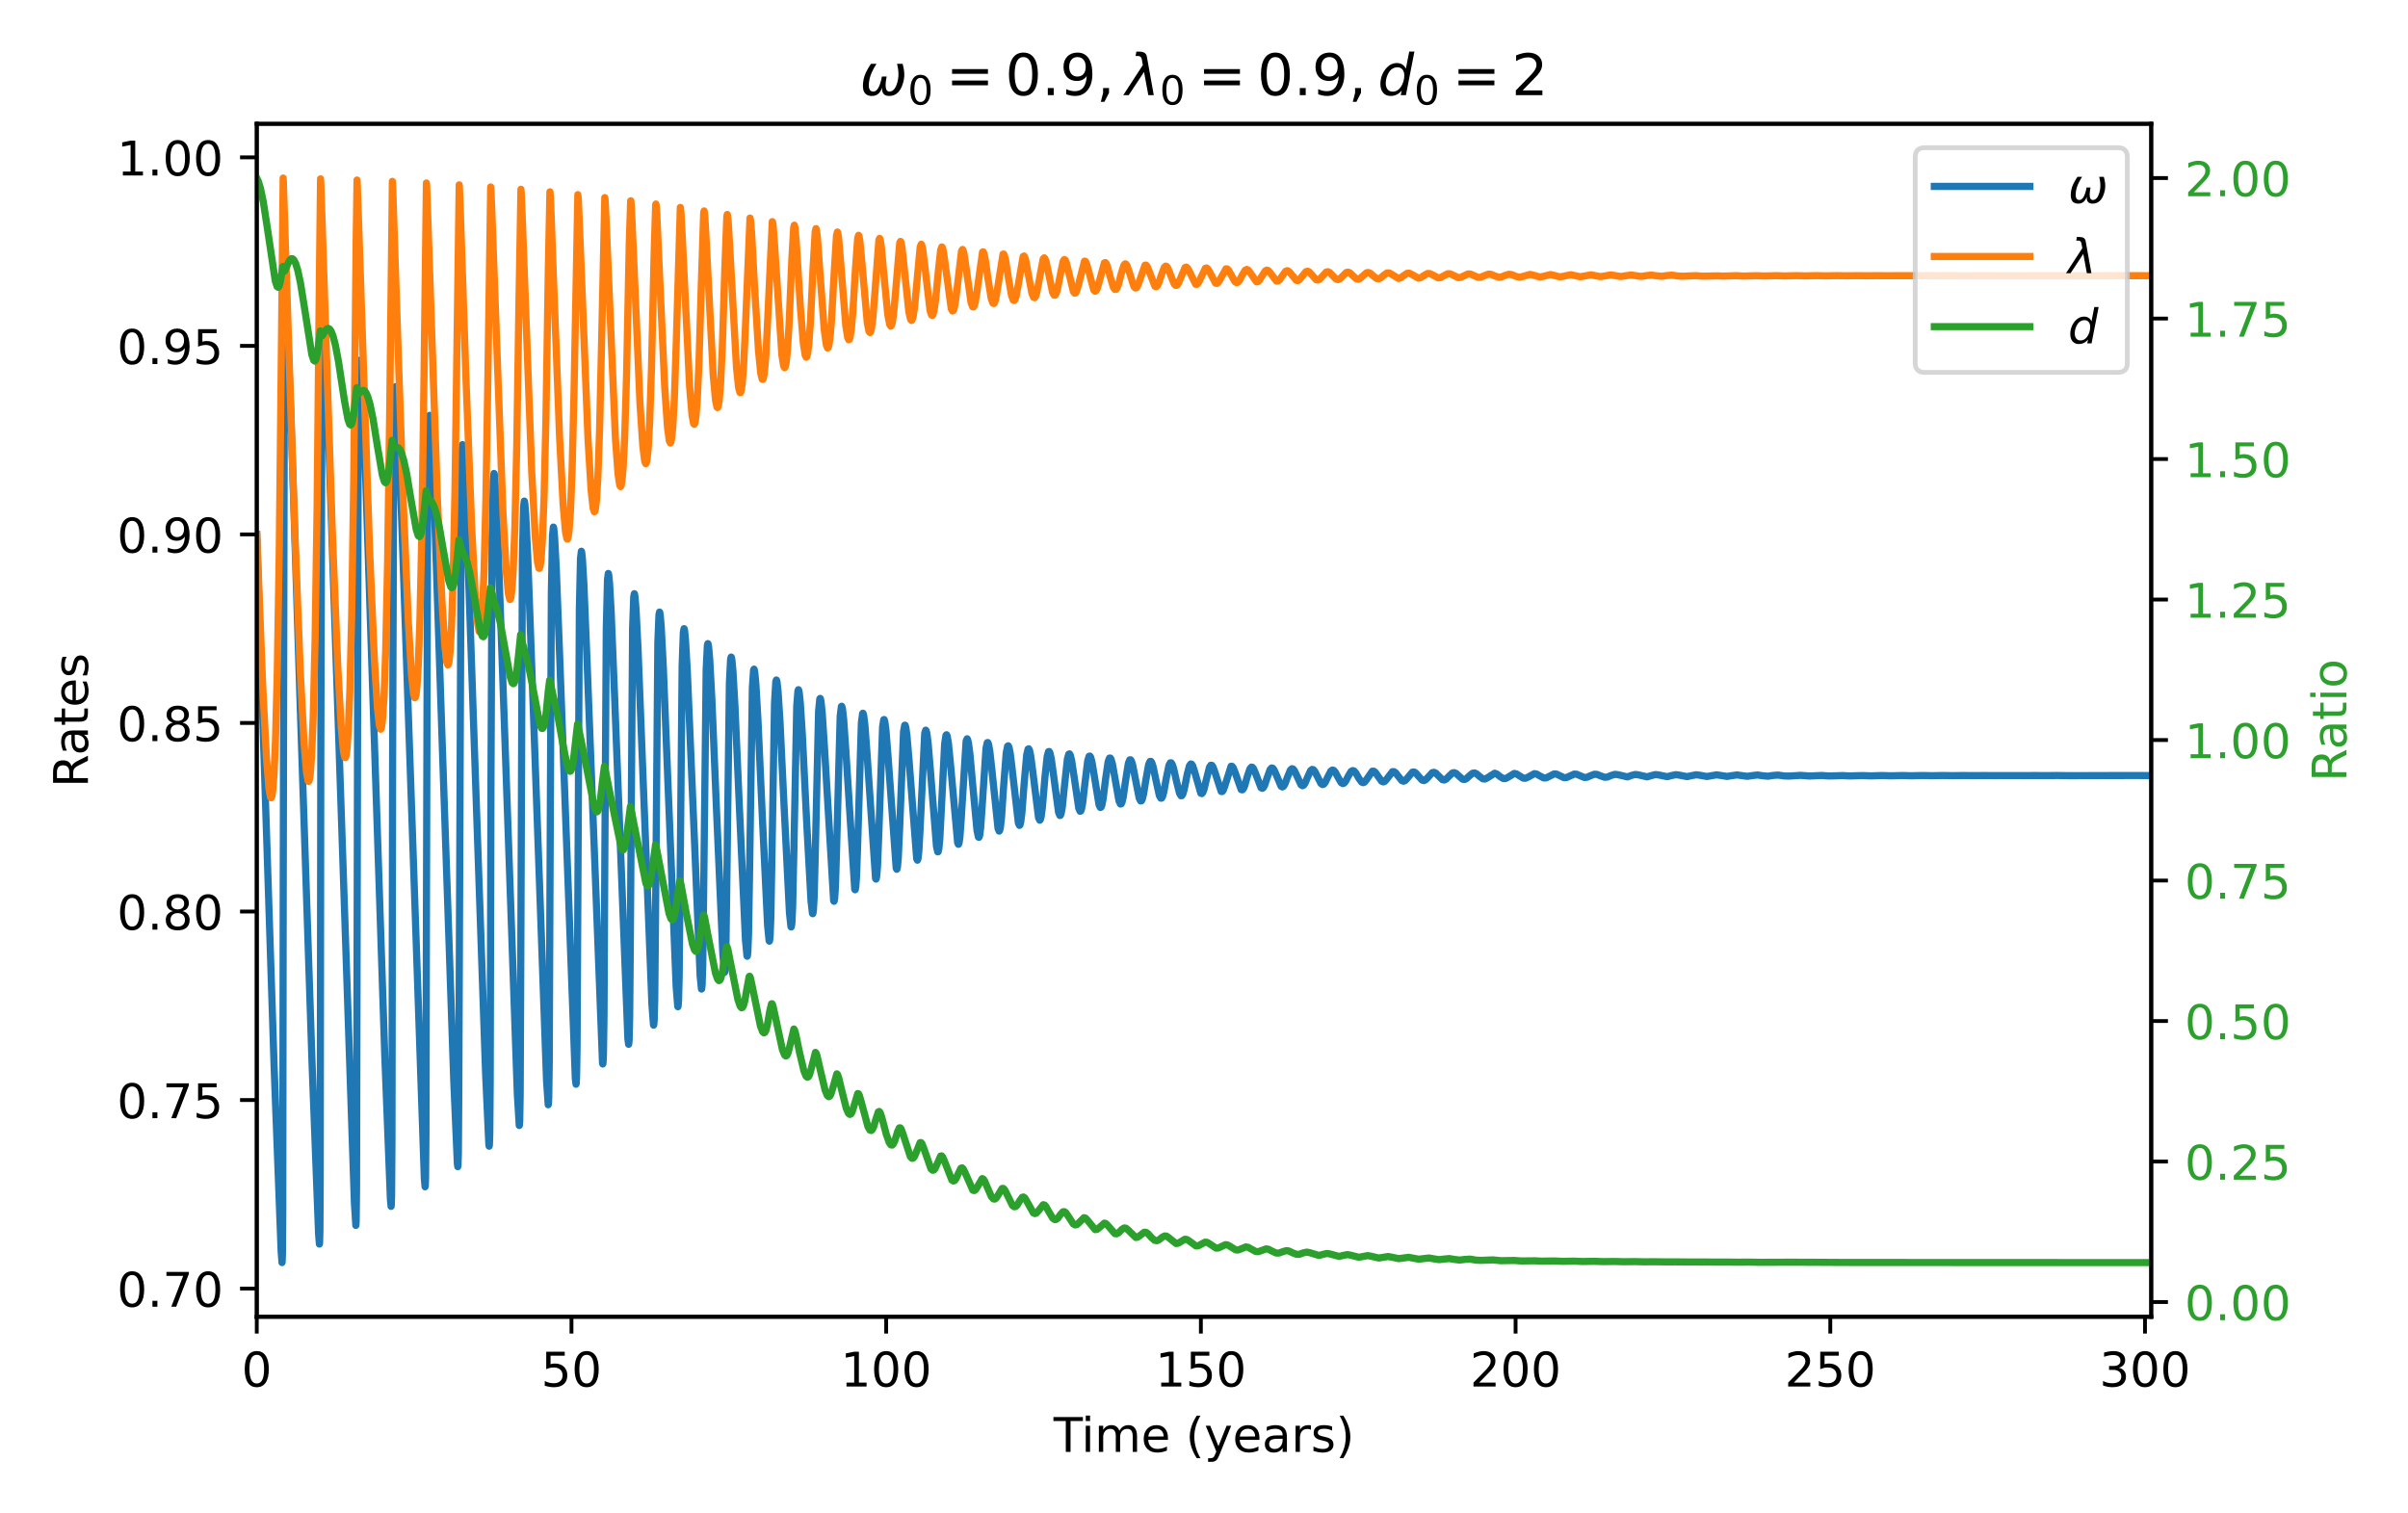 <?xml version="1.0" encoding="utf-8" standalone="no"?>
<!DOCTYPE svg PUBLIC "-//W3C//DTD SVG 1.1//EN"
  "http://www.w3.org/Graphics/SVG/1.1/DTD/svg11.dtd">
<!-- Created with matplotlib (https://matplotlib.org/) -->
<svg height="316.8pt" version="1.1" viewBox="0 0 504 316.8" width="504pt" xmlns="http://www.w3.org/2000/svg" xmlns:xlink="http://www.w3.org/1999/xlink">
 <defs>
  <style type="text/css">
*{stroke-linecap:butt;stroke-linejoin:round;}
  </style>
 </defs>
 <g id="figure_1">
  <g id="patch_1">
   <path d="M 0 316.8 
L 504 316.8 
L 504 0 
L 0 0 
z
" style="fill:#ffffff;"/>
  </g>
  <g id="axes_1">
   <g id="patch_2">
    <path d="M 53.744 275.644 
L 450.256 275.644 
L 450.256 25.918 
L 53.744 25.918 
z
" style="fill:#ffffff;"/>
   </g>
   <g id="matplotlib.axis_1">
    <g id="xtick_1">
     <g id="line2d_1">
      <defs>
       <path d="M 0 0 
L 0 3.5 
" id="m0432d363e6" style="stroke:#000000;stroke-width:0.8;"/>
      </defs>
      <g>
       <use style="stroke:#000000;stroke-width:0.8;" x="53.744" xlink:href="#m0432d363e6" y="275.644"/>
      </g>
     </g>
     <g id="text_1">
      <!-- 0 -->
      <defs>
       <path d="M 31.781 66.406 
Q 24.172 66.406 20.328 58.906 
Q 16.5 51.422 16.5 36.375 
Q 16.5 21.391 20.328 13.891 
Q 24.172 6.391 31.781 6.391 
Q 39.453 6.391 43.281 13.891 
Q 47.125 21.391 47.125 36.375 
Q 47.125 51.422 43.281 58.906 
Q 39.453 66.406 31.781 66.406 
z
M 31.781 74.219 
Q 44.047 74.219 50.516 64.516 
Q 56.984 54.828 56.984 36.375 
Q 56.984 17.969 50.516 8.266 
Q 44.047 -1.422 31.781 -1.422 
Q 19.531 -1.422 13.062 8.266 
Q 6.594 17.969 6.594 36.375 
Q 6.594 54.828 13.062 64.516 
Q 19.531 74.219 31.781 74.219 
z
" id="DejaVuSans-48"/>
      </defs>
      <g transform="translate(50.562 290.242)scale(0.1 -0.1)">
       <use xlink:href="#DejaVuSans-48"/>
      </g>
     </g>
    </g>
    <g id="xtick_2">
     <g id="line2d_2">
      <g>
       <use style="stroke:#000000;stroke-width:0.8;" x="119.612" xlink:href="#m0432d363e6" y="275.644"/>
      </g>
     </g>
     <g id="text_2">
      <!-- 50 -->
      <defs>
       <path d="M 10.797 72.906 
L 49.516 72.906 
L 49.516 64.594 
L 19.828 64.594 
L 19.828 46.734 
Q 21.969 47.469 24.109 47.828 
Q 26.266 48.188 28.422 48.188 
Q 40.625 48.188 47.75 41.5 
Q 54.891 34.812 54.891 23.391 
Q 54.891 11.625 47.562 5.094 
Q 40.234 -1.422 26.906 -1.422 
Q 22.312 -1.422 17.547 -0.641 
Q 12.797 0.141 7.719 1.703 
L 7.719 11.625 
Q 12.109 9.234 16.797 8.062 
Q 21.484 6.891 26.703 6.891 
Q 35.156 6.891 40.078 11.328 
Q 45.016 15.766 45.016 23.391 
Q 45.016 31 40.078 35.438 
Q 35.156 39.891 26.703 39.891 
Q 22.75 39.891 18.812 39.016 
Q 14.891 38.141 10.797 36.281 
z
" id="DejaVuSans-53"/>
      </defs>
      <g transform="translate(113.249 290.242)scale(0.1 -0.1)">
       <use xlink:href="#DejaVuSans-53"/>
       <use x="63.623" xlink:href="#DejaVuSans-48"/>
      </g>
     </g>
    </g>
    <g id="xtick_3">
     <g id="line2d_3">
      <g>
       <use style="stroke:#000000;stroke-width:0.8;" x="185.48" xlink:href="#m0432d363e6" y="275.644"/>
      </g>
     </g>
     <g id="text_3">
      <!-- 100 -->
      <defs>
       <path d="M 12.406 8.297 
L 28.516 8.297 
L 28.516 63.922 
L 10.984 60.406 
L 10.984 69.391 
L 28.422 72.906 
L 38.281 72.906 
L 38.281 8.297 
L 54.391 8.297 
L 54.391 0 
L 12.406 0 
z
" id="DejaVuSans-49"/>
      </defs>
      <g transform="translate(175.936 290.242)scale(0.1 -0.1)">
       <use xlink:href="#DejaVuSans-49"/>
       <use x="63.623" xlink:href="#DejaVuSans-48"/>
       <use x="127.246" xlink:href="#DejaVuSans-48"/>
      </g>
     </g>
    </g>
    <g id="xtick_4">
     <g id="line2d_4">
      <g>
       <use style="stroke:#000000;stroke-width:0.8;" x="251.348" xlink:href="#m0432d363e6" y="275.644"/>
      </g>
     </g>
     <g id="text_4">
      <!-- 150 -->
      <g transform="translate(241.804 290.242)scale(0.1 -0.1)">
       <use xlink:href="#DejaVuSans-49"/>
       <use x="63.623" xlink:href="#DejaVuSans-53"/>
       <use x="127.246" xlink:href="#DejaVuSans-48"/>
      </g>
     </g>
    </g>
    <g id="xtick_5">
     <g id="line2d_5">
      <g>
       <use style="stroke:#000000;stroke-width:0.8;" x="317.216" xlink:href="#m0432d363e6" y="275.644"/>
      </g>
     </g>
     <g id="text_5">
      <!-- 200 -->
      <defs>
       <path d="M 19.188 8.297 
L 53.609 8.297 
L 53.609 0 
L 7.328 0 
L 7.328 8.297 
Q 12.938 14.109 22.625 23.891 
Q 32.328 33.688 34.812 36.531 
Q 39.547 41.844 41.422 45.531 
Q 43.312 49.219 43.312 52.781 
Q 43.312 58.594 39.234 62.25 
Q 35.156 65.922 28.609 65.922 
Q 23.969 65.922 18.812 64.312 
Q 13.672 62.703 7.812 59.422 
L 7.812 69.391 
Q 13.766 71.781 18.938 73 
Q 24.125 74.219 28.422 74.219 
Q 39.75 74.219 46.484 68.547 
Q 53.219 62.891 53.219 53.422 
Q 53.219 48.922 51.531 44.891 
Q 49.859 40.875 45.406 35.406 
Q 44.188 33.984 37.641 27.219 
Q 31.109 20.453 19.188 8.297 
z
" id="DejaVuSans-50"/>
      </defs>
      <g transform="translate(307.672 290.242)scale(0.1 -0.1)">
       <use xlink:href="#DejaVuSans-50"/>
       <use x="63.623" xlink:href="#DejaVuSans-48"/>
       <use x="127.246" xlink:href="#DejaVuSans-48"/>
      </g>
     </g>
    </g>
    <g id="xtick_6">
     <g id="line2d_6">
      <g>
       <use style="stroke:#000000;stroke-width:0.8;" x="383.084" xlink:href="#m0432d363e6" y="275.644"/>
      </g>
     </g>
     <g id="text_6">
      <!-- 250 -->
      <g transform="translate(373.54 290.242)scale(0.1 -0.1)">
       <use xlink:href="#DejaVuSans-50"/>
       <use x="63.623" xlink:href="#DejaVuSans-53"/>
       <use x="127.246" xlink:href="#DejaVuSans-48"/>
      </g>
     </g>
    </g>
    <g id="xtick_7">
     <g id="line2d_7">
      <g>
       <use style="stroke:#000000;stroke-width:0.8;" x="448.952" xlink:href="#m0432d363e6" y="275.644"/>
      </g>
     </g>
     <g id="text_7">
      <!-- 300 -->
      <defs>
       <path d="M 40.578 39.312 
Q 47.656 37.797 51.625 33 
Q 55.609 28.219 55.609 21.188 
Q 55.609 10.406 48.188 4.484 
Q 40.766 -1.422 27.094 -1.422 
Q 22.516 -1.422 17.656 -0.516 
Q 12.797 0.391 7.625 2.203 
L 7.625 11.719 
Q 11.719 9.328 16.594 8.109 
Q 21.484 6.891 26.812 6.891 
Q 36.078 6.891 40.938 10.547 
Q 45.797 14.203 45.797 21.188 
Q 45.797 27.641 41.281 31.266 
Q 36.766 34.906 28.719 34.906 
L 20.219 34.906 
L 20.219 43.016 
L 29.109 43.016 
Q 36.375 43.016 40.234 45.922 
Q 44.094 48.828 44.094 54.297 
Q 44.094 59.906 40.109 62.906 
Q 36.141 65.922 28.719 65.922 
Q 24.656 65.922 20.016 65.031 
Q 15.375 64.156 9.812 62.312 
L 9.812 71.094 
Q 15.438 72.656 20.344 73.438 
Q 25.25 74.219 29.594 74.219 
Q 40.828 74.219 47.359 69.109 
Q 53.906 64.016 53.906 55.328 
Q 53.906 49.266 50.438 45.094 
Q 46.969 40.922 40.578 39.312 
z
" id="DejaVuSans-51"/>
      </defs>
      <g transform="translate(439.408 290.242)scale(0.1 -0.1)">
       <use xlink:href="#DejaVuSans-51"/>
       <use x="63.623" xlink:href="#DejaVuSans-48"/>
       <use x="127.246" xlink:href="#DejaVuSans-48"/>
      </g>
     </g>
    </g>
    <g id="text_8">
     <!-- Time (years) -->
     <defs>
      <path d="M -0.297 72.906 
L 61.375 72.906 
L 61.375 64.594 
L 35.5 64.594 
L 35.5 0 
L 25.594 0 
L 25.594 64.594 
L -0.297 64.594 
z
" id="DejaVuSans-84"/>
      <path d="M 9.422 54.688 
L 18.406 54.688 
L 18.406 0 
L 9.422 0 
z
M 9.422 75.984 
L 18.406 75.984 
L 18.406 64.594 
L 9.422 64.594 
z
" id="DejaVuSans-105"/>
      <path d="M 52 44.188 
Q 55.375 50.25 60.062 53.125 
Q 64.75 56 71.094 56 
Q 79.641 56 84.281 50.016 
Q 88.922 44.047 88.922 33.016 
L 88.922 0 
L 79.891 0 
L 79.891 32.719 
Q 79.891 40.578 77.094 44.375 
Q 74.312 48.188 68.609 48.188 
Q 61.625 48.188 57.562 43.547 
Q 53.516 38.922 53.516 30.906 
L 53.516 0 
L 44.484 0 
L 44.484 32.719 
Q 44.484 40.625 41.703 44.406 
Q 38.922 48.188 33.109 48.188 
Q 26.219 48.188 22.156 43.531 
Q 18.109 38.875 18.109 30.906 
L 18.109 0 
L 9.078 0 
L 9.078 54.688 
L 18.109 54.688 
L 18.109 46.188 
Q 21.188 51.219 25.484 53.609 
Q 29.781 56 35.688 56 
Q 41.656 56 45.828 52.969 
Q 50 49.953 52 44.188 
z
" id="DejaVuSans-109"/>
      <path d="M 56.203 29.594 
L 56.203 25.203 
L 14.891 25.203 
Q 15.484 15.922 20.484 11.062 
Q 25.484 6.203 34.422 6.203 
Q 39.594 6.203 44.453 7.469 
Q 49.312 8.734 54.109 11.281 
L 54.109 2.781 
Q 49.266 0.734 44.188 -0.344 
Q 39.109 -1.422 33.891 -1.422 
Q 20.797 -1.422 13.156 6.188 
Q 5.516 13.812 5.516 26.812 
Q 5.516 40.234 12.766 48.109 
Q 20.016 56 32.328 56 
Q 43.359 56 49.781 48.891 
Q 56.203 41.797 56.203 29.594 
z
M 47.219 32.234 
Q 47.125 39.594 43.094 43.984 
Q 39.062 48.391 32.422 48.391 
Q 24.906 48.391 20.391 44.141 
Q 15.875 39.891 15.188 32.172 
z
" id="DejaVuSans-101"/>
      <path id="DejaVuSans-32"/>
      <path d="M 31 75.875 
Q 24.469 64.656 21.281 53.656 
Q 18.109 42.672 18.109 31.391 
Q 18.109 20.125 21.312 9.062 
Q 24.516 -2 31 -13.188 
L 23.188 -13.188 
Q 15.875 -1.703 12.234 9.375 
Q 8.594 20.453 8.594 31.391 
Q 8.594 42.281 12.203 53.312 
Q 15.828 64.359 23.188 75.875 
z
" id="DejaVuSans-40"/>
      <path d="M 32.172 -5.078 
Q 28.375 -14.844 24.75 -17.812 
Q 21.141 -20.797 15.094 -20.797 
L 7.906 -20.797 
L 7.906 -13.281 
L 13.188 -13.281 
Q 16.891 -13.281 18.938 -11.516 
Q 21 -9.766 23.484 -3.219 
L 25.094 0.875 
L 2.984 54.688 
L 12.5 54.688 
L 29.594 11.922 
L 46.688 54.688 
L 56.203 54.688 
z
" id="DejaVuSans-121"/>
      <path d="M 34.281 27.484 
Q 23.391 27.484 19.188 25 
Q 14.984 22.516 14.984 16.5 
Q 14.984 11.719 18.141 8.906 
Q 21.297 6.109 26.703 6.109 
Q 34.188 6.109 38.703 11.406 
Q 43.219 16.703 43.219 25.484 
L 43.219 27.484 
z
M 52.203 31.203 
L 52.203 0 
L 43.219 0 
L 43.219 8.297 
Q 40.141 3.328 35.547 0.953 
Q 30.953 -1.422 24.312 -1.422 
Q 15.922 -1.422 10.953 3.297 
Q 6 8.016 6 15.922 
Q 6 25.141 12.172 29.828 
Q 18.359 34.516 30.609 34.516 
L 43.219 34.516 
L 43.219 35.406 
Q 43.219 41.609 39.141 45 
Q 35.062 48.391 27.688 48.391 
Q 23 48.391 18.547 47.266 
Q 14.109 46.141 10.016 43.891 
L 10.016 52.203 
Q 14.938 54.109 19.578 55.047 
Q 24.219 56 28.609 56 
Q 40.484 56 46.344 49.844 
Q 52.203 43.703 52.203 31.203 
z
" id="DejaVuSans-97"/>
      <path d="M 41.109 46.297 
Q 39.594 47.172 37.812 47.578 
Q 36.031 48 33.891 48 
Q 26.266 48 22.188 43.047 
Q 18.109 38.094 18.109 28.812 
L 18.109 0 
L 9.078 0 
L 9.078 54.688 
L 18.109 54.688 
L 18.109 46.188 
Q 20.953 51.172 25.484 53.578 
Q 30.031 56 36.531 56 
Q 37.453 56 38.578 55.875 
Q 39.703 55.766 41.062 55.516 
z
" id="DejaVuSans-114"/>
      <path d="M 44.281 53.078 
L 44.281 44.578 
Q 40.484 46.531 36.375 47.5 
Q 32.281 48.484 27.875 48.484 
Q 21.188 48.484 17.844 46.438 
Q 14.5 44.391 14.5 40.281 
Q 14.5 37.156 16.891 35.375 
Q 19.281 33.594 26.516 31.984 
L 29.594 31.297 
Q 39.156 29.25 43.188 25.516 
Q 47.219 21.781 47.219 15.094 
Q 47.219 7.469 41.188 3.016 
Q 35.156 -1.422 24.609 -1.422 
Q 20.219 -1.422 15.453 -0.562 
Q 10.688 0.297 5.422 2 
L 5.422 11.281 
Q 10.406 8.688 15.234 7.391 
Q 20.062 6.109 24.812 6.109 
Q 31.156 6.109 34.562 8.281 
Q 37.984 10.453 37.984 14.406 
Q 37.984 18.062 35.516 20.016 
Q 33.062 21.969 24.703 23.781 
L 21.578 24.516 
Q 13.234 26.266 9.516 29.906 
Q 5.812 33.547 5.812 39.891 
Q 5.812 47.609 11.281 51.797 
Q 16.75 56 26.812 56 
Q 31.781 56 36.172 55.266 
Q 40.578 54.547 44.281 53.078 
z
" id="DejaVuSans-115"/>
      <path d="M 8.016 75.875 
L 15.828 75.875 
Q 23.141 64.359 26.781 53.312 
Q 30.422 42.281 30.422 31.391 
Q 30.422 20.453 26.781 9.375 
Q 23.141 -1.703 15.828 -13.188 
L 8.016 -13.188 
Q 14.5 -2 17.703 9.062 
Q 20.906 20.125 20.906 31.391 
Q 20.906 42.672 17.703 53.656 
Q 14.5 64.656 8.016 75.875 
z
" id="DejaVuSans-41"/>
     </defs>
     <g transform="translate(220.516 303.92)scale(0.1 -0.1)">
      <use xlink:href="#DejaVuSans-84"/>
      <use x="57.959" xlink:href="#DejaVuSans-105"/>
      <use x="85.742" xlink:href="#DejaVuSans-109"/>
      <use x="183.154" xlink:href="#DejaVuSans-101"/>
      <use x="244.678" xlink:href="#DejaVuSans-32"/>
      <use x="276.465" xlink:href="#DejaVuSans-40"/>
      <use x="315.479" xlink:href="#DejaVuSans-121"/>
      <use x="374.658" xlink:href="#DejaVuSans-101"/>
      <use x="436.182" xlink:href="#DejaVuSans-97"/>
      <use x="497.461" xlink:href="#DejaVuSans-114"/>
      <use x="538.574" xlink:href="#DejaVuSans-115"/>
      <use x="590.674" xlink:href="#DejaVuSans-41"/>
     </g>
    </g>
   </g>
   <g id="matplotlib.axis_2">
    <g id="ytick_1">
     <g id="line2d_8">
      <defs>
       <path d="M 0 0 
L -3.5 0 
" id="mf5ff2056eb" style="stroke:#000000;stroke-width:0.8;"/>
      </defs>
      <g>
       <use style="stroke:#000000;stroke-width:0.8;" x="53.744" xlink:href="#mf5ff2056eb" y="269.737"/>
      </g>
     </g>
     <g id="text_9">
      <!-- 0.70 -->
      <defs>
       <path d="M 10.688 12.406 
L 21 12.406 
L 21 0 
L 10.688 0 
z
" id="DejaVuSans-46"/>
       <path d="M 8.203 72.906 
L 55.078 72.906 
L 55.078 68.703 
L 28.609 0 
L 18.312 0 
L 43.219 64.594 
L 8.203 64.594 
z
" id="DejaVuSans-55"/>
      </defs>
      <g transform="translate(24.478 273.536)scale(0.1 -0.1)">
       <use xlink:href="#DejaVuSans-48"/>
       <use x="63.623" xlink:href="#DejaVuSans-46"/>
       <use x="95.41" xlink:href="#DejaVuSans-55"/>
       <use x="159.033" xlink:href="#DejaVuSans-48"/>
      </g>
     </g>
    </g>
    <g id="ytick_2">
     <g id="line2d_9">
      <g>
       <use style="stroke:#000000;stroke-width:0.8;" x="53.744" xlink:href="#mf5ff2056eb" y="230.27"/>
      </g>
     </g>
     <g id="text_10">
      <!-- 0.75 -->
      <g transform="translate(24.478 234.07)scale(0.1 -0.1)">
       <use xlink:href="#DejaVuSans-48"/>
       <use x="63.623" xlink:href="#DejaVuSans-46"/>
       <use x="95.41" xlink:href="#DejaVuSans-55"/>
       <use x="159.033" xlink:href="#DejaVuSans-53"/>
      </g>
     </g>
    </g>
    <g id="ytick_3">
     <g id="line2d_10">
      <g>
       <use style="stroke:#000000;stroke-width:0.8;" x="53.744" xlink:href="#mf5ff2056eb" y="190.804"/>
      </g>
     </g>
     <g id="text_11">
      <!-- 0.80 -->
      <defs>
       <path d="M 31.781 34.625 
Q 24.75 34.625 20.719 30.859 
Q 16.703 27.094 16.703 20.516 
Q 16.703 13.922 20.719 10.156 
Q 24.75 6.391 31.781 6.391 
Q 38.812 6.391 42.859 10.172 
Q 46.922 13.969 46.922 20.516 
Q 46.922 27.094 42.891 30.859 
Q 38.875 34.625 31.781 34.625 
z
M 21.922 38.812 
Q 15.578 40.375 12.031 44.719 
Q 8.5 49.078 8.5 55.328 
Q 8.5 64.062 14.719 69.141 
Q 20.953 74.219 31.781 74.219 
Q 42.672 74.219 48.875 69.141 
Q 55.078 64.062 55.078 55.328 
Q 55.078 49.078 51.531 44.719 
Q 48 40.375 41.703 38.812 
Q 48.828 37.156 52.797 32.312 
Q 56.781 27.484 56.781 20.516 
Q 56.781 9.906 50.312 4.234 
Q 43.844 -1.422 31.781 -1.422 
Q 19.734 -1.422 13.25 4.234 
Q 6.781 9.906 6.781 20.516 
Q 6.781 27.484 10.781 32.312 
Q 14.797 37.156 21.922 38.812 
z
M 18.312 54.391 
Q 18.312 48.734 21.844 45.562 
Q 25.391 42.391 31.781 42.391 
Q 38.141 42.391 41.719 45.562 
Q 45.312 48.734 45.312 54.391 
Q 45.312 60.062 41.719 63.234 
Q 38.141 66.406 31.781 66.406 
Q 25.391 66.406 21.844 63.234 
Q 18.312 60.062 18.312 54.391 
z
" id="DejaVuSans-56"/>
      </defs>
      <g transform="translate(24.478 194.603)scale(0.1 -0.1)">
       <use xlink:href="#DejaVuSans-48"/>
       <use x="63.623" xlink:href="#DejaVuSans-46"/>
       <use x="95.41" xlink:href="#DejaVuSans-56"/>
       <use x="159.033" xlink:href="#DejaVuSans-48"/>
      </g>
     </g>
    </g>
    <g id="ytick_4">
     <g id="line2d_11">
      <g>
       <use style="stroke:#000000;stroke-width:0.8;" x="53.744" xlink:href="#mf5ff2056eb" y="151.337"/>
      </g>
     </g>
     <g id="text_12">
      <!-- 0.85 -->
      <g transform="translate(24.478 155.137)scale(0.1 -0.1)">
       <use xlink:href="#DejaVuSans-48"/>
       <use x="63.623" xlink:href="#DejaVuSans-46"/>
       <use x="95.41" xlink:href="#DejaVuSans-56"/>
       <use x="159.033" xlink:href="#DejaVuSans-53"/>
      </g>
     </g>
    </g>
    <g id="ytick_5">
     <g id="line2d_12">
      <g>
       <use style="stroke:#000000;stroke-width:0.8;" x="53.744" xlink:href="#mf5ff2056eb" y="111.871"/>
      </g>
     </g>
     <g id="text_13">
      <!-- 0.90 -->
      <defs>
       <path d="M 10.984 1.516 
L 10.984 10.5 
Q 14.703 8.734 18.5 7.812 
Q 22.312 6.891 25.984 6.891 
Q 35.75 6.891 40.891 13.453 
Q 46.047 20.016 46.781 33.406 
Q 43.953 29.203 39.594 26.953 
Q 35.25 24.703 29.984 24.703 
Q 19.047 24.703 12.672 31.312 
Q 6.297 37.938 6.297 49.422 
Q 6.297 60.641 12.938 67.422 
Q 19.578 74.219 30.609 74.219 
Q 43.266 74.219 49.922 64.516 
Q 56.594 54.828 56.594 36.375 
Q 56.594 19.141 48.406 8.859 
Q 40.234 -1.422 26.422 -1.422 
Q 22.703 -1.422 18.891 -0.688 
Q 15.094 0.047 10.984 1.516 
z
M 30.609 32.422 
Q 37.25 32.422 41.125 36.953 
Q 45.016 41.5 45.016 49.422 
Q 45.016 57.281 41.125 61.844 
Q 37.25 66.406 30.609 66.406 
Q 23.969 66.406 20.094 61.844 
Q 16.219 57.281 16.219 49.422 
Q 16.219 41.5 20.094 36.953 
Q 23.969 32.422 30.609 32.422 
z
" id="DejaVuSans-57"/>
      </defs>
      <g transform="translate(24.478 115.67)scale(0.1 -0.1)">
       <use xlink:href="#DejaVuSans-48"/>
       <use x="63.623" xlink:href="#DejaVuSans-46"/>
       <use x="95.41" xlink:href="#DejaVuSans-57"/>
       <use x="159.033" xlink:href="#DejaVuSans-48"/>
      </g>
     </g>
    </g>
    <g id="ytick_6">
     <g id="line2d_13">
      <g>
       <use style="stroke:#000000;stroke-width:0.8;" x="53.744" xlink:href="#mf5ff2056eb" y="72.404"/>
      </g>
     </g>
     <g id="text_14">
      <!-- 0.95 -->
      <g transform="translate(24.478 76.203)scale(0.1 -0.1)">
       <use xlink:href="#DejaVuSans-48"/>
       <use x="63.623" xlink:href="#DejaVuSans-46"/>
       <use x="95.41" xlink:href="#DejaVuSans-57"/>
       <use x="159.033" xlink:href="#DejaVuSans-53"/>
      </g>
     </g>
    </g>
    <g id="ytick_7">
     <g id="line2d_14">
      <g>
       <use style="stroke:#000000;stroke-width:0.8;" x="53.744" xlink:href="#mf5ff2056eb" y="32.938"/>
      </g>
     </g>
     <g id="text_15">
      <!-- 1.00 -->
      <g transform="translate(24.478 36.737)scale(0.1 -0.1)">
       <use xlink:href="#DejaVuSans-49"/>
       <use x="63.623" xlink:href="#DejaVuSans-46"/>
       <use x="95.41" xlink:href="#DejaVuSans-48"/>
       <use x="159.033" xlink:href="#DejaVuSans-48"/>
      </g>
     </g>
    </g>
    <g id="text_16">
     <!-- Rates -->
     <defs>
      <path d="M 44.391 34.188 
Q 47.562 33.109 50.562 29.594 
Q 53.562 26.078 56.594 19.922 
L 66.609 0 
L 56 0 
L 46.688 18.703 
Q 43.062 26.031 39.672 28.422 
Q 36.281 30.812 30.422 30.812 
L 19.672 30.812 
L 19.672 0 
L 9.812 0 
L 9.812 72.906 
L 32.078 72.906 
Q 44.578 72.906 50.734 67.672 
Q 56.891 62.453 56.891 51.906 
Q 56.891 45.016 53.688 40.469 
Q 50.484 35.938 44.391 34.188 
z
M 19.672 64.797 
L 19.672 38.922 
L 32.078 38.922 
Q 39.203 38.922 42.844 42.219 
Q 46.484 45.516 46.484 51.906 
Q 46.484 58.297 42.844 61.547 
Q 39.203 64.797 32.078 64.797 
z
" id="DejaVuSans-82"/>
      <path d="M 18.312 70.219 
L 18.312 54.688 
L 36.812 54.688 
L 36.812 47.703 
L 18.312 47.703 
L 18.312 18.016 
Q 18.312 11.328 20.141 9.422 
Q 21.969 7.516 27.594 7.516 
L 36.812 7.516 
L 36.812 0 
L 27.594 0 
Q 17.188 0 13.234 3.875 
Q 9.281 7.766 9.281 18.016 
L 9.281 47.703 
L 2.688 47.703 
L 2.688 54.688 
L 9.281 54.688 
L 9.281 70.219 
z
" id="DejaVuSans-116"/>
     </defs>
     <g transform="translate(18.398 164.848)rotate(-90)scale(0.1 -0.1)">
      <use xlink:href="#DejaVuSans-82"/>
      <use x="67.232" xlink:href="#DejaVuSans-97"/>
      <use x="128.512" xlink:href="#DejaVuSans-116"/>
      <use x="167.721" xlink:href="#DejaVuSans-101"/>
      <use x="229.244" xlink:href="#DejaVuSans-115"/>
     </g>
    </g>
   </g>
   <g id="line2d_15">
    <path clip-path="url(#p0b13051aef)" d="M 53.744 111.871 
L 57.38 223.413 
L 58.842 261.882 
L 59.026 264.293 
L 59.053 264.204 
L 59.119 262.404 
L 59.184 253.227 
L 59.277 187.424 
L 59.487 90.754 
L 59.711 71.15 
L 59.909 67.757 
L 59.935 67.722 
L 59.988 67.847 
L 60.12 69.043 
L 60.396 74.096 
L 60.989 89.928 
L 62.768 145.689 
L 65.31 222.472 
L 66.68 258.298 
L 66.851 260.415 
L 66.891 260.187 
L 66.957 257.766 
L 67.023 246.515 
L 67.141 159.96 
L 67.352 88.684 
L 67.576 73.123 
L 67.774 70.748 
L 67.84 70.965 
L 67.998 72.673 
L 68.327 79.327 
L 69.038 99.249 
L 74.176 251.799 
L 74.479 256.518 
L 74.492 256.481 
L 74.545 255.654 
L 74.624 249.167 
L 74.703 215.92 
L 74.966 95.77 
L 75.19 78.337 
L 75.388 75.385 
L 75.414 75.378 
L 75.441 75.434 
L 75.546 76.181 
L 75.783 79.92 
L 76.271 91.909 
L 77.483 128.653 
L 80.539 221.085 
L 81.711 251.006 
L 81.856 252.533 
L 81.896 252.311 
L 81.962 250.224 
L 82.041 238.667 
L 82.172 160.423 
L 82.396 96.41 
L 82.62 82.887 
L 82.805 80.929 
L 82.871 81.137 
L 83.029 82.794 
L 83.358 89.289 
L 84.056 108.425 
L 88.812 246.676 
L 88.97 248.429 
L 89.01 248.256 
L 89.075 246.509 
L 89.154 237.642 
L 89.26 189.001 
L 89.497 106.297 
L 89.734 89.447 
L 89.932 86.939 
L 89.984 87.034 
L 90.116 88.126 
L 90.393 92.899 
L 90.959 107.33 
L 92.566 155.883 
L 94.977 226.333 
L 95.728 243.61 
L 95.82 244.217 
L 95.86 243.983 
L 95.939 241.452 
L 96.031 227.964 
L 96.571 96.411 
L 96.782 93.092 
L 96.808 93.073 
L 96.848 93.156 
L 96.966 94.053 
L 97.217 98.056 
L 97.73 110.521 
L 99.048 149.405 
L 101.643 224.835 
L 102.315 239.533 
L 102.381 239.926 
L 102.433 239.671 
L 102.512 237.296 
L 102.605 226.084 
L 102.763 163.241 
L 103 112.263 
L 103.237 100.522 
L 103.395 99.106 
L 103.421 99.125 
L 103.514 99.597 
L 103.711 102.129 
L 104.12 110.875 
L 105.029 136.215 
L 108.282 229.071 
L 108.678 235.581 
L 108.691 235.595 
L 108.717 235.527 
L 108.783 234.531 
L 108.875 229.004 
L 108.981 206.416 
L 109.336 117.156 
L 109.574 106.218 
L 109.732 104.89 
L 109.758 104.913 
L 109.85 105.382 
L 110.048 107.866 
L 110.456 116.45 
L 111.352 141.009 
L 114.395 226.264 
L 114.738 231.257 
L 114.777 231.157 
L 114.856 229.737 
L 114.962 222.183 
L 115.093 190.457 
L 115.396 124.117 
L 115.633 112.119 
L 115.818 110.334 
L 115.831 110.338 
L 115.91 110.627 
L 116.081 112.433 
L 116.424 118.878 
L 117.148 137.556 
L 120.415 225.788 
L 120.56 226.96 
L 120.6 226.837 
L 120.679 225.479 
L 120.784 218.978 
L 120.916 193.825 
L 121.259 127.554 
L 121.496 116.933 
L 121.68 115.39 
L 121.746 115.57 
L 121.904 117.001 
L 122.22 122.459 
L 122.866 138.281 
L 126.106 222.526 
L 126.159 222.729 
L 126.212 222.556 
L 126.304 220.752 
L 126.423 212.599 
L 126.594 179.175 
L 126.897 131.559 
L 127.147 121.332 
L 127.318 120.036 
L 127.332 120.044 
L 127.411 120.331 
L 127.582 122.047 
L 127.924 128.18 
L 128.636 145.753 
L 131.415 217.435 
L 131.573 218.602 
L 131.6 218.552 
L 131.679 217.683 
L 131.797 212.866 
L 131.942 195.316 
L 132.403 131.532 
L 132.641 124.914 
L 132.772 124.277 
L 132.799 124.311 
L 132.904 124.857 
L 133.128 127.601 
L 133.563 136.288 
L 134.511 160.693 
L 136.448 210.262 
L 136.777 214.552 
L 136.803 214.599 
L 136.843 214.517 
L 136.922 213.619 
L 137.04 209.219 
L 137.199 192.722 
L 137.686 134.578 
L 137.923 128.672 
L 138.042 128.122 
L 138.081 128.166 
L 138.187 128.715 
L 138.411 131.39 
L 138.845 139.846 
L 139.794 163.667 
L 141.52 206.492 
L 141.849 210.672 
L 141.888 210.741 
L 141.928 210.644 
L 142.02 209.536 
L 142.152 204.446 
L 142.336 185.568 
L 142.771 139.301 
L 143.021 132.39 
L 143.166 131.597 
L 143.193 131.614 
L 143.285 131.977 
L 143.482 133.973 
L 143.864 140.652 
L 144.642 158.979 
L 146.539 204.281 
L 146.815 207.032 
L 146.842 207.039 
L 146.868 206.977 
L 146.96 206.069 
L 147.092 201.96 
L 147.276 187.142 
L 147.803 140.105 
L 148.054 135.097 
L 148.159 134.728 
L 148.199 134.77 
L 148.317 135.367 
L 148.554 138.106 
L 149.002 146.448 
L 149.99 170.044 
L 151.294 199.793 
L 151.624 203.467 
L 151.663 203.518 
L 151.703 203.433 
L 151.795 202.555 
L 151.94 198.325 
L 152.137 184.083 
L 152.664 142.891 
L 152.915 137.983 
L 153.033 137.543 
L 153.073 137.583 
L 153.191 138.145 
L 153.415 140.566 
L 153.837 147.959 
L 154.746 168.713 
L 156.024 196.729 
L 156.34 200.095 
L 156.393 200.173 
L 156.432 200.089 
L 156.524 199.292 
L 156.669 195.645 
L 156.867 183.917 
L 157.473 143.928 
L 157.723 140.27 
L 157.815 140.072 
L 157.855 140.126 
L 157.973 140.696 
L 158.21 143.224 
L 158.645 150.698 
L 159.607 172.005 
L 160.661 193.754 
L 160.977 196.933 
L 161.03 197.016 
L 161.082 196.902 
L 161.188 195.928 
L 161.346 191.864 
L 161.57 179.14 
L 162.11 147.147 
L 162.373 142.726 
L 162.492 142.339 
L 162.531 142.37 
L 162.637 142.778 
L 162.848 144.697 
L 163.243 150.793 
L 164.046 167.431 
L 165.232 191.072 
L 165.548 193.981 
L 165.601 194.044 
L 165.64 193.976 
L 165.746 193.203 
L 165.904 189.912 
L 166.128 179.622 
L 166.76 147.806 
L 167.01 144.595 
L 167.116 144.374 
L 167.155 144.422 
L 167.274 144.926 
L 167.511 147.186 
L 167.933 153.745 
L 168.881 172.91 
L 169.751 188.682 
L 170.054 191.205 
L 170.106 191.263 
L 170.146 191.202 
L 170.251 190.521 
L 170.409 187.696 
L 170.646 178.429 
L 171.331 148.883 
L 171.582 146.316 
L 171.661 146.195 
L 171.713 146.258 
L 171.845 146.844 
L 172.095 149.247 
L 172.543 156.117 
L 174.48 188.539 
L 174.559 188.668 
L 174.598 188.616 
L 174.704 188.021 
L 174.862 185.595 
L 175.099 177.81 
L 175.85 149.909 
L 176.1 147.883 
L 176.166 147.832 
L 176.206 147.879 
L 176.337 148.407 
L 176.574 150.487 
L 177.009 156.672 
L 178.893 186.148 
L 178.972 186.256 
L 179.012 186.204 
L 179.117 185.662 
L 179.288 183.27 
L 179.539 175.909 
L 180.289 151.334 
L 180.54 149.369 
L 180.619 149.297 
L 180.658 149.343 
L 180.79 149.836 
L 181.027 151.784 
L 181.449 157.411 
L 183.254 183.884 
L 183.346 184.023 
L 183.385 183.979 
L 183.491 183.504 
L 183.662 181.437 
L 183.912 175.18 
L 184.729 152.138 
L 184.966 150.652 
L 185.045 150.619 
L 185.071 150.652 
L 185.203 151.106 
L 185.44 152.916 
L 185.862 158.194 
L 187.574 181.757 
L 187.693 181.962 
L 187.733 181.919 
L 187.838 181.49 
L 188.009 179.669 
L 188.273 173.92 
L 189.116 153.118 
L 189.353 151.819 
L 189.432 151.801 
L 189.458 151.835 
L 189.59 152.268 
L 189.827 153.968 
L 190.249 158.924 
L 191.869 179.785 
L 192.014 180.067 
L 192.04 180.048 
L 192.146 179.719 
L 192.317 178.226 
L 192.567 173.731 
L 193.542 153.504 
L 193.753 152.845 
L 193.845 152.947 
L 194.003 153.575 
L 194.28 155.752 
L 194.78 161.815 
L 196.006 177.175 
L 196.269 178.311 
L 196.348 178.305 
L 196.374 178.26 
L 196.506 177.691 
L 196.704 175.642 
L 197.02 169.532 
L 197.718 155.685 
L 197.995 153.907 
L 198.113 153.802 
L 198.14 153.825 
L 198.271 154.166 
L 198.509 155.585 
L 198.917 159.686 
L 200.445 176.475 
L 200.603 176.74 
L 200.63 176.723 
L 200.735 176.456 
L 200.906 175.291 
L 201.17 171.67 
L 202.21 155.092 
L 202.421 154.651 
L 202.527 154.803 
L 202.711 155.563 
L 203.027 157.988 
L 203.62 164.626 
L 204.489 173.864 
L 204.792 175.234 
L 204.898 175.279 
L 204.924 175.249 
L 205.056 174.831 
L 205.253 173.306 
L 205.57 168.768 
L 206.373 156.62 
L 206.637 155.464 
L 206.742 155.429 
L 206.768 155.454 
L 206.913 155.814 
L 207.164 157.187 
L 207.585 160.957 
L 208.889 173.429 
L 209.126 173.975 
L 209.232 173.853 
L 209.39 173.188 
L 209.627 171.058 
L 210.062 164.595 
L 210.602 157.619 
L 210.892 156.202 
L 211.023 156.113 
L 211.05 156.133 
L 211.195 156.446 
L 211.445 157.682 
L 211.867 161.133 
L 213.144 172.292 
L 213.382 172.779 
L 213.487 172.668 
L 213.645 172.075 
L 213.895 170.065 
L 214.343 164.167 
L 214.883 158.053 
L 215.173 156.807 
L 215.318 156.744 
L 215.331 156.755 
L 215.476 157.046 
L 215.726 158.186 
L 216.148 161.365 
L 217.373 171.189 
L 217.623 171.696 
L 217.742 171.583 
L 217.913 170.968 
L 218.177 168.985 
L 218.704 162.737 
L 219.178 158.318 
L 219.455 157.34 
L 219.6 157.309 
L 219.613 157.322 
L 219.771 157.649 
L 220.034 158.828 
L 220.482 162.054 
L 221.562 170.062 
L 221.839 170.711 
L 221.958 170.659 
L 222.116 170.242 
L 222.353 168.862 
L 222.761 164.862 
L 223.407 158.893 
L 223.696 157.864 
L 223.855 157.805 
L 223.868 157.815 
L 224.026 158.097 
L 224.289 159.154 
L 224.737 162.085 
L 225.791 169.21 
L 226.068 169.825 
L 226.199 169.778 
L 226.358 169.399 
L 226.608 168.08 
L 227.029 164.384 
L 227.662 159.234 
L 227.952 158.311 
L 228.123 158.264 
L 228.281 158.517 
L 228.544 159.474 
L 228.979 162.054 
L 230.033 168.502 
L 230.31 169.035 
L 230.455 168.964 
L 230.626 168.542 
L 230.889 167.194 
L 231.39 163.148 
L 231.93 159.462 
L 232.22 158.693 
L 232.391 158.681 
L 232.562 158.968 
L 232.839 159.956 
L 233.313 162.633 
L 234.209 167.66 
L 234.512 168.306 
L 234.67 168.278 
L 234.841 167.935 
L 235.105 166.79 
L 235.579 163.451 
L 236.172 159.764 
L 236.462 159.061 
L 236.633 159.041 
L 236.817 159.321 
L 237.094 160.23 
L 237.581 162.75 
L 238.438 167.08 
L 238.741 167.665 
L 238.899 167.643 
L 239.07 167.342 
L 239.334 166.333 
L 239.795 163.477 
L 240.414 160.024 
L 240.717 159.379 
L 240.888 159.377 
L 241.072 159.644 
L 241.362 160.536 
L 241.876 162.995 
L 242.653 166.527 
L 242.956 167.084 
L 243.128 167.073 
L 243.312 166.775 
L 243.589 165.796 
L 244.102 162.914 
L 244.669 160.208 
L 244.959 159.673 
L 245.143 159.681 
L 245.341 159.967 
L 245.644 160.863 
L 246.223 163.45 
L 246.882 166.073 
L 247.185 166.572 
L 247.369 166.551 
L 247.567 166.236 
L 247.857 165.263 
L 248.489 162.061 
L 248.963 160.28 
L 249.24 159.92 
L 249.425 159.98 
L 249.649 160.346 
L 250.004 161.444 
L 251.335 166.052 
L 251.546 166.123 
L 251.73 165.935 
L 251.993 165.273 
L 252.441 163.389 
L 253.14 160.62 
L 253.443 160.175 
L 253.64 160.199 
L 253.864 160.501 
L 254.207 161.419 
L 255.603 165.682 
L 255.814 165.693 
L 256.025 165.431 
L 256.328 164.616 
L 257.671 160.395 
L 257.882 160.416 
L 258.119 160.719 
L 258.475 161.609 
L 259.779 165.28 
L 260.016 165.339 
L 260.227 165.133 
L 260.517 164.481 
L 261.07 162.538 
L 261.623 160.916 
L 261.926 160.581 
L 262.137 160.622 
L 262.387 160.939 
L 262.769 161.851 
L 263.942 164.9 
L 264.205 165.021 
L 264.416 164.876 
L 264.693 164.373 
L 265.167 162.951 
L 265.839 161.087 
L 266.155 160.759 
L 266.379 160.8 
L 266.642 161.114 
L 267.038 161.991 
L 268.131 164.582 
L 268.408 164.731 
L 268.632 164.609 
L 268.922 164.146 
L 269.409 162.841 
L 270.081 161.196 
L 270.397 160.915 
L 270.634 160.969 
L 270.911 161.292 
L 271.345 162.207 
L 272.307 164.283 
L 272.61 164.469 
L 272.847 164.37 
L 273.137 163.968 
L 273.624 162.816 
L 274.31 161.313 
L 274.639 161.057 
L 274.889 161.122 
L 275.192 161.471 
L 275.68 162.448 
L 276.483 164.014 
L 276.812 164.234 
L 277.063 164.155 
L 277.366 163.785 
L 277.866 162.727 
L 278.551 161.402 
L 278.881 161.184 
L 279.144 161.26 
L 279.46 161.612 
L 280.001 162.619 
L 280.712 163.832 
L 281.054 164.027 
L 281.318 163.936 
L 281.634 163.561 
L 282.214 162.433 
L 282.806 161.471 
L 283.136 161.299 
L 283.412 161.394 
L 283.755 161.774 
L 284.44 162.967 
L 284.993 163.716 
L 285.323 163.842 
L 285.612 163.708 
L 285.981 163.244 
L 287.233 161.433 
L 287.536 161.434 
L 287.865 161.685 
L 288.366 162.404 
L 289.183 163.537 
L 289.538 163.678 
L 289.841 163.556 
L 290.223 163.122 
L 291.448 161.53 
L 291.765 161.526 
L 292.107 161.763 
L 292.634 162.452 
L 293.411 163.407 
L 293.78 163.53 
L 294.096 163.402 
L 294.505 162.963 
L 295.624 161.633 
L 295.967 161.601 
L 296.323 161.809 
L 296.863 162.438 
L 297.64 163.291 
L 298.022 163.398 
L 298.365 163.256 
L 298.812 162.794 
L 299.787 161.735 
L 300.156 161.668 
L 300.525 161.842 
L 301.052 162.378 
L 301.895 163.202 
L 302.277 163.279 
L 302.646 163.117 
L 303.16 162.605 
L 303.976 161.816 
L 304.372 161.735 
L 304.754 161.892 
L 305.307 162.401 
L 306.124 163.108 
L 306.532 163.172 
L 306.927 162.994 
L 307.533 162.421 
L 308.218 161.863 
L 308.627 161.801 
L 309.035 161.971 
L 309.694 162.543 
L 310.379 163.035 
L 310.8 163.074 
L 311.222 162.876 
L 312.842 161.854 
L 313.277 162.016 
L 314.002 162.586 
L 314.647 162.972 
L 315.082 162.982 
L 315.543 162.755 
L 316.939 161.901 
L 317.387 161.991 
L 317.993 162.381 
L 318.849 162.897 
L 319.311 162.911 
L 319.798 162.691 
L 321.155 161.947 
L 321.629 162.033 
L 322.288 162.421 
L 323.105 162.843 
L 323.592 162.837 
L 324.132 162.588 
L 325.291 161.997 
L 325.779 162.038 
L 326.398 162.34 
L 327.36 162.793 
L 327.86 162.772 
L 328.466 162.5 
L 329.481 162.038 
L 330.008 162.07 
L 330.679 162.368 
L 331.602 162.746 
L 332.142 162.712 
L 332.827 162.412 
L 333.709 162.069 
L 334.263 162.105 
L 335 162.41 
L 335.857 162.706 
L 336.423 162.657 
L 337.24 162.318 
L 338.004 162.091 
L 338.597 162.157 
L 340.625 162.629 
L 341.469 162.319 
L 342.272 162.115 
L 342.904 162.198 
L 344.736 162.618 
L 345.5 162.393 
L 346.488 162.139 
L 347.146 162.217 
L 348.964 162.588 
L 349.794 162.365 
L 350.756 162.159 
L 351.467 162.253 
L 353.101 162.57 
L 353.918 162.393 
L 355.024 162.178 
L 355.788 162.285 
L 357.277 162.549 
L 358.12 162.394 
L 359.292 162.195 
L 360.122 162.316 
L 361.479 162.527 
L 362.375 162.382 
L 363.561 162.212 
L 364.47 162.345 
L 365.708 162.507 
L 366.67 162.363 
L 367.842 162.227 
L 368.87 162.378 
L 370.003 162.487 
L 371.122 162.319 
L 372.176 162.245 
L 373.533 162.442 
L 374.508 162.45 
L 376.879 162.303 
L 378.684 162.443 
L 381.266 162.329 
L 382.86 162.436 
L 385.666 162.352 
L 387.128 162.424 
L 389.868 162.348 
L 391.423 162.411 
L 394.018 162.34 
L 395.731 162.398 
L 398.194 162.336 
L 400.038 162.387 
L 402.397 162.335 
L 404.359 162.377 
L 406.612 162.335 
L 408.68 162.367 
L 410.867 162.338 
L 413.001 162.36 
L 415.149 162.342 
L 417.309 162.354 
L 419.47 162.347 
L 421.643 162.348 
L 423.83 162.353 
L 426.03 162.341 
L 428.256 162.36 
L 430.549 162.331 
L 433.065 162.371 
L 442.998 162.341 
L 447.714 162.333 
L 450.269 162.362 
L 450.269 162.362 
" style="fill:none;stroke:#1f77b4;stroke-linecap:square;stroke-width:1.5;"/>
   </g>
   <g id="line2d_16">
    <path clip-path="url(#p0b13051aef)" d="M 53.744 111.871 
L 54.969 143.236 
L 55.759 158.503 
L 56.286 164.989 
L 56.616 166.861 
L 56.761 167.013 
L 56.787 166.991 
L 56.905 166.689 
L 57.09 165.502 
L 57.353 162.069 
L 57.669 154.686 
L 58.038 140.391 
L 58.447 115.28 
L 58.908 71.784 
L 59.263 37.269 
L 59.303 37.83 
L 59.632 47.929 
L 61.701 111.204 
L 62.886 141.226 
L 63.65 155.692 
L 64.164 161.788 
L 64.48 163.453 
L 64.599 163.566 
L 64.638 163.534 
L 64.77 163.159 
L 64.968 161.749 
L 65.231 158.037 
L 65.56 149.828 
L 65.943 134.014 
L 66.364 106.361 
L 66.851 57.87 
L 67.089 37.444 
L 67.128 37.836 
L 67.378 45.182 
L 69.578 111.959 
L 70.685 139.163 
L 71.41 152.165 
L 71.884 157.285 
L 72.174 158.556 
L 72.279 158.591 
L 72.305 158.56 
L 72.437 158.154 
L 72.635 156.688 
L 72.898 152.883 
L 73.228 144.532 
L 73.61 128.535 
L 74.031 100.745 
L 74.545 50.116 
L 74.729 37.683 
L 74.756 37.951 
L 74.953 43.4 
L 77.351 114.893 
L 78.339 137.698 
L 78.984 148.117 
L 79.406 151.912 
L 79.656 152.642 
L 79.748 152.57 
L 79.893 152.037 
L 80.104 150.249 
L 80.381 145.778 
L 80.723 136.178 
L 81.119 118.04 
L 81.553 86.951 
L 82.12 37.962 
L 82.199 39.217 
L 82.713 54.942 
L 84.438 105.86 
L 85.453 129.901 
L 86.111 140.972 
L 86.546 145.167 
L 86.81 146.066 
L 86.915 146.008 
L 87.06 145.487 
L 87.271 143.713 
L 87.547 139.264 
L 87.89 129.705 
L 88.285 111.69 
L 88.733 79.913 
L 89.247 38.305 
L 89.312 39.052 
L 89.629 48.134 
L 91.552 104.295 
L 92.487 125.552 
L 93.106 135.234 
L 93.502 138.597 
L 93.739 139.212 
L 93.831 139.115 
L 93.976 138.539 
L 94.2 136.511 
L 94.49 131.497 
L 94.832 121.349 
L 95.227 102.56 
L 95.689 69.033 
L 96.11 38.69 
L 96.136 38.821 
L 96.268 41.641 
L 97.506 78.631 
L 98.705 109.886 
L 99.469 124.64 
L 99.97 130.603 
L 100.273 132.185 
L 100.392 132.29 
L 100.418 132.27 
L 100.536 131.972 
L 100.721 130.777 
L 100.984 127.314 
L 101.314 119.521 
L 101.696 104.545 
L 102.13 78.029 
L 102.697 39.133 
L 102.75 39.52 
L 102.947 44.296 
L 105.279 107.534 
L 105.964 119.683 
L 106.412 124.362 
L 106.688 125.48 
L 106.781 125.491 
L 106.807 125.457 
L 106.939 125.035 
L 107.136 123.532 
L 107.413 119.418 
L 107.756 110.445 
L 108.151 93.573 
L 108.625 62.728 
L 109.033 39.624 
L 109.099 40.308 
L 109.363 46.921 
L 111.299 98.929 
L 112.024 112.363 
L 112.498 117.635 
L 112.788 118.943 
L 112.893 118.981 
L 112.92 118.95 
L 113.051 118.542 
L 113.249 117.067 
L 113.526 113.013 
L 113.868 104.178 
L 114.263 87.655 
L 114.764 56.279 
L 115.093 40.171 
L 115.106 40.155 
L 115.133 40.266 
L 115.251 42.205 
L 115.778 56.525 
L 117.122 91.522 
L 117.86 105.562 
L 118.347 111.251 
L 118.65 112.763 
L 118.756 112.846 
L 118.795 112.812 
L 118.927 112.425 
L 119.124 110.992 
L 119.401 107.026 
L 119.744 98.383 
L 120.152 81.664 
L 120.942 40.738 
L 121.048 41.694 
L 121.338 48.523 
L 123.076 92.022 
L 123.722 102.6 
L 124.144 106.413 
L 124.381 107.124 
L 124.486 107.048 
L 124.631 106.507 
L 124.842 104.723 
L 125.132 100.069 
L 125.487 90.274 
L 125.922 71.303 
L 126.581 41.357 
L 126.594 41.384 
L 126.673 42.129 
L 126.923 47.462 
L 128.807 91.734 
L 129.36 99.263 
L 129.716 101.611 
L 129.887 101.863 
L 129.9 101.856 
L 130.006 101.652 
L 130.177 100.737 
L 130.427 97.948 
L 130.744 91.595 
L 131.139 78.528 
L 131.705 50.86 
L 131.995 42.044 
L 132.021 42.019 
L 132.048 42.111 
L 132.166 43.549 
L 132.535 51.884 
L 133.945 84.367 
L 134.551 93.468 
L 134.946 96.588 
L 135.17 97.068 
L 135.275 96.918 
L 135.433 96.197 
L 135.67 93.879 
L 135.973 88.472 
L 136.355 77.206 
L 136.896 53.502 
L 137.225 42.91 
L 137.278 42.702 
L 137.33 42.9 
L 137.475 44.814 
L 137.936 55.122 
L 139.122 81.023 
L 139.715 89.521 
L 140.097 92.331 
L 140.308 92.726 
L 140.413 92.568 
L 140.584 91.756 
L 140.821 89.38 
L 141.137 83.665 
L 141.533 71.99 
L 142.389 43.417 
L 142.428 43.522 
L 142.547 44.706 
L 142.876 51.082 
L 144.325 80.762 
L 144.839 86.889 
L 145.169 88.679 
L 145.314 88.816 
L 145.34 88.794 
L 145.472 88.452 
L 145.669 87.17 
L 145.946 83.658 
L 146.302 75.871 
L 146.776 59.867 
L 147.276 44.56 
L 147.369 44.151 
L 147.408 44.257 
L 147.54 45.503 
L 147.869 51.493 
L 149.279 78.606 
L 149.766 83.848 
L 150.069 85.243 
L 150.188 85.32 
L 150.214 85.298 
L 150.346 84.966 
L 150.543 83.723 
L 150.82 80.338 
L 151.176 72.905 
L 151.69 56.666 
L 152.124 45.332 
L 152.216 44.894 
L 152.269 44.996 
L 152.401 46.109 
L 152.717 51.356 
L 154.153 77.039 
L 154.601 81.198 
L 154.878 82.181 
L 154.983 82.181 
L 154.996 82.165 
L 155.128 81.809 
L 155.339 80.439 
L 155.628 76.806 
L 156.01 68.731 
L 156.972 45.644 
L 156.999 45.66 
L 157.091 46.087 
L 157.302 48.59 
L 157.894 59.35 
L 158.751 73.425 
L 159.225 78.114 
L 159.528 79.37 
L 159.646 79.421 
L 159.673 79.395 
L 159.804 79.061 
L 160.015 77.762 
L 160.305 74.324 
L 160.687 66.762 
L 161.636 46.397 
L 161.688 46.442 
L 161.701 46.48 
L 161.833 47.357 
L 162.123 51.28 
L 163.651 74.359 
L 164.02 76.641 
L 164.231 76.966 
L 164.349 76.795 
L 164.534 75.981 
L 164.797 73.581 
L 165.153 67.932 
L 165.733 54.292 
L 166.115 47.631 
L 166.246 47.132 
L 166.286 47.177 
L 166.404 47.77 
L 166.655 50.573 
L 167.524 64.322 
L 168.143 71.888 
L 168.525 74.358 
L 168.749 74.784 
L 168.868 74.662 
L 169.039 74.029 
L 169.289 72.071 
L 169.632 67.34 
L 170.172 56.095 
L 170.62 48.496 
L 170.778 47.858 
L 170.804 47.873 
L 170.897 48.168 
L 171.094 49.801 
L 171.542 55.965 
L 172.504 68.952 
L 172.939 72.161 
L 173.202 72.84 
L 173.321 72.785 
L 173.479 72.336 
L 173.716 70.811 
L 174.045 66.952 
L 174.533 58.136 
L 175.086 49.224 
L 175.27 48.567 
L 175.283 48.576 
L 175.376 48.824 
L 175.56 50.131 
L 175.955 54.942 
L 177.022 68.175 
L 177.418 70.653 
L 177.655 71.133 
L 177.773 71.052 
L 177.931 70.587 
L 178.168 69.092 
L 178.498 65.419 
L 179.038 56.387 
L 179.512 49.887 
L 179.697 49.249 
L 179.71 49.252 
L 179.802 49.435 
L 179.973 50.433 
L 180.316 54.029 
L 181.528 67.632 
L 181.883 69.371 
L 182.094 69.614 
L 182.226 69.435 
L 182.424 68.661 
L 182.7 66.534 
L 183.095 61.543 
L 183.952 50.245 
L 184.11 49.908 
L 184.136 49.928 
L 184.255 50.264 
L 184.479 51.782 
L 184.953 56.94 
L 185.809 65.811 
L 186.204 67.918 
L 186.442 68.276 
L 186.573 68.145 
L 186.758 67.542 
L 187.034 65.702 
L 187.43 61.286 
L 188.312 50.861 
L 188.47 50.532 
L 188.497 50.544 
L 188.602 50.766 
L 188.8 51.83 
L 189.195 55.494 
L 190.222 65.263 
L 190.591 66.873 
L 190.802 67.085 
L 190.934 66.927 
L 191.131 66.256 
L 191.421 64.322 
L 191.856 59.617 
L 192.594 51.689 
L 192.818 51.126 
L 192.923 51.269 
L 193.107 52.052 
L 193.45 54.732 
L 194.662 64.976 
L 194.978 65.957 
L 195.149 66.02 
L 195.294 65.797 
L 195.518 64.939 
L 195.834 62.701 
L 196.374 56.933 
L 196.888 52.309 
L 197.125 51.686 
L 197.231 51.78 
L 197.402 52.363 
L 197.705 54.353 
L 199.101 64.641 
L 199.365 65.102 
L 199.51 65.035 
L 199.694 64.606 
L 199.958 63.325 
L 200.353 60.114 
L 201.249 52.536 
L 201.459 52.214 
L 201.578 52.379 
L 201.776 53.127 
L 202.144 55.596 
L 203.238 63.323 
L 203.567 64.215 
L 203.752 64.258 
L 203.91 64.015 
L 204.147 63.162 
L 204.489 60.975 
L 205.649 52.751 
L 205.78 52.721 
L 205.794 52.732 
L 205.952 53.067 
L 206.215 54.286 
L 206.782 58.278 
L 207.453 62.426 
L 207.796 63.432 
L 208.007 63.541 
L 208.165 63.347 
L 208.402 62.61 
L 208.744 60.676 
L 209.93 53.197 
L 210.075 53.186 
L 210.233 53.485 
L 210.497 54.575 
L 211.05 58.091 
L 211.722 61.882 
L 212.064 62.798 
L 212.275 62.893 
L 212.446 62.686 
L 212.683 61.98 
L 213.039 60.103 
L 214.146 53.683 
L 214.33 53.593 
L 214.488 53.833 
L 214.738 54.711 
L 215.226 57.433 
L 215.99 61.431 
L 216.332 62.246 
L 216.543 62.315 
L 216.728 62.085 
L 216.978 61.348 
L 217.36 59.414 
L 218.335 54.189 
L 218.559 53.968 
L 218.704 54.105 
L 218.928 54.698 
L 219.323 56.518 
L 220.311 61.21 
L 220.627 61.783 
L 220.825 61.789 
L 221.022 61.512 
L 221.299 60.667 
L 221.734 58.5 
L 222.498 54.736 
L 222.761 54.328 
L 222.919 54.394 
L 223.13 54.815 
L 223.473 56.108 
L 224.671 61.07 
L 224.948 61.367 
L 225.132 61.289 
L 225.356 60.895 
L 225.686 59.771 
L 226.99 54.663 
L 227.161 54.705 
L 227.372 55.066 
L 227.714 56.208 
L 228.94 60.74 
L 229.203 60.967 
L 229.401 60.868 
L 229.638 60.445 
L 229.993 59.265 
L 231.14 55.033 
L 231.35 54.962 
L 231.535 55.159 
L 231.811 55.834 
L 232.365 57.93 
L 233.023 60.119 
L 233.353 60.582 
L 233.564 60.581 
L 233.787 60.316 
L 234.104 59.517 
L 234.683 57.269 
L 235.223 55.53 
L 235.5 55.226 
L 235.684 55.295 
L 235.922 55.677 
L 236.304 56.797 
L 237.331 59.98 
L 237.634 60.286 
L 237.845 60.238 
L 238.082 59.926 
L 238.425 59.052 
L 239.65 55.513 
L 239.861 55.492 
L 240.084 55.735 
L 240.414 56.491 
L 241.731 59.928 
L 241.995 60.003 
L 242.219 59.825 
L 242.522 59.256 
L 243.035 57.712 
L 243.681 55.967 
L 243.971 55.699 
L 244.181 55.768 
L 244.445 56.14 
L 244.88 57.23 
L 245.762 59.453 
L 246.092 59.753 
L 246.329 59.705 
L 246.592 59.394 
L 246.974 58.54 
L 248.028 56.005 
L 248.292 55.904 
L 248.529 56.073 
L 248.858 56.646 
L 250.268 59.512 
L 250.531 59.504 
L 250.795 59.249 
L 251.177 58.511 
L 252.283 56.161 
L 252.547 56.093 
L 252.797 56.276 
L 253.153 56.872 
L 254.417 59.273 
L 254.707 59.329 
L 254.971 59.145 
L 255.326 58.583 
L 256.604 56.271 
L 256.868 56.293 
L 257.157 56.578 
L 257.619 57.419 
L 258.475 58.96 
L 258.817 59.163 
L 259.094 59.079 
L 259.423 58.704 
L 259.963 57.672 
L 260.609 56.576 
L 260.938 56.401 
L 261.215 56.513 
L 261.557 56.931 
L 262.993 58.998 
L 263.283 58.953 
L 263.613 58.647 
L 264.126 57.795 
L 264.838 56.694 
L 265.167 56.537 
L 265.457 56.644 
L 265.826 57.062 
L 267.169 58.844 
L 267.486 58.831 
L 267.815 58.574 
L 268.316 57.847 
L 269.08 56.789 
L 269.422 56.659 
L 269.725 56.781 
L 270.12 57.213 
L 271.332 58.698 
L 271.675 58.723 
L 272.017 58.504 
L 272.518 57.867 
L 273.321 56.876 
L 273.677 56.771 
L 274.007 56.914 
L 274.454 57.395 
L 275.469 58.548 
L 275.838 58.627 
L 276.193 58.46 
L 276.668 57.95 
L 277.59 56.941 
L 277.945 56.874 
L 278.301 57.044 
L 278.815 57.583 
L 279.658 58.438 
L 280.053 58.53 
L 280.422 58.378 
L 280.923 57.891 
L 281.805 57.028 
L 282.187 56.964 
L 282.569 57.142 
L 283.149 57.71 
L 283.887 58.36 
L 284.295 58.44 
L 284.69 58.279 
L 285.244 57.772 
L 286.021 57.106 
L 286.416 57.042 
L 286.811 57.21 
L 287.444 57.774 
L 288.142 58.302 
L 288.563 58.356 
L 288.985 58.175 
L 289.67 57.579 
L 290.302 57.149 
L 290.711 57.124 
L 291.145 57.331 
L 292.7 58.295 
L 293.135 58.169 
L 293.754 57.711 
L 294.518 57.213 
L 294.953 57.189 
L 295.427 57.405 
L 296.876 58.233 
L 297.324 58.137 
L 297.943 57.739 
L 298.76 57.262 
L 299.221 57.253 
L 299.735 57.486 
L 301.026 58.172 
L 301.5 58.11 
L 302.106 57.779 
L 303.015 57.303 
L 303.502 57.314 
L 304.069 57.571 
L 305.188 58.115 
L 305.689 58.079 
L 306.308 57.786 
L 307.27 57.342 
L 307.784 57.369 
L 308.429 57.658 
L 309.391 58.068 
L 309.931 58.036 
L 310.603 57.742 
L 311.512 57.379 
L 312.052 57.416 
L 312.776 57.724 
L 313.646 58.034 
L 314.212 57.987 
L 315.003 57.656 
L 315.793 57.409 
L 316.373 57.472 
L 317.4 57.886 
L 318.072 58.007 
L 318.691 57.882 
L 320.259 57.44 
L 320.918 57.598 
L 322.248 57.976 
L 322.894 57.871 
L 324.54 57.473 
L 325.265 57.651 
L 326.437 57.947 
L 327.123 57.854 
L 328.796 57.501 
L 329.586 57.687 
L 330.679 57.923 
L 331.404 57.825 
L 332.998 57.522 
L 333.828 57.694 
L 334.948 57.9 
L 335.738 57.787 
L 337.161 57.539 
L 338.017 57.686 
L 339.229 57.88 
L 340.085 57.751 
L 341.376 57.557 
L 342.285 57.698 
L 343.497 57.861 
L 344.446 57.718 
L 345.631 57.575 
L 346.633 57.724 
L 347.779 57.843 
L 348.859 57.682 
L 349.939 57.593 
L 351.151 57.773 
L 352.179 57.819 
L 354.945 57.699 
L 356.328 57.812 
L 359.464 57.742 
L 360.663 57.795 
L 363.442 57.707 
L 364.904 57.786 
L 367.697 57.711 
L 369.199 57.774 
L 371.847 57.704 
L 373.494 57.763 
L 376.023 57.7 
L 377.815 57.751 
L 380.199 57.697 
L 382.136 57.741 
L 384.415 57.698 
L 386.456 57.732 
L 388.656 57.701 
L 390.777 57.725 
L 392.938 57.705 
L 395.085 57.719 
L 397.259 57.711 
L 399.419 57.713 
L 401.593 57.716 
L 403.793 57.707 
L 406.006 57.723 
L 408.272 57.699 
L 410.656 57.734 
L 415.992 57.723 
L 419.601 57.732 
L 443.735 57.713 
L 450.269 57.712 
L 450.269 57.712 
" style="fill:none;stroke:#ff7f0e;stroke-linecap:square;stroke-width:1.5;"/>
   </g>
   <g id="patch_3">
    <path d="M 53.744 275.644 
L 53.744 25.918 
" style="fill:none;stroke:#000000;stroke-linecap:square;stroke-linejoin:miter;stroke-width:0.8;"/>
   </g>
   <g id="patch_4">
    <path d="M 450.256 275.644 
L 450.256 25.918 
" style="fill:none;stroke:#000000;stroke-linecap:square;stroke-linejoin:miter;stroke-width:0.8;"/>
   </g>
   <g id="patch_5">
    <path d="M 53.744 275.644 
L 450.256 275.644 
" style="fill:none;stroke:#000000;stroke-linecap:square;stroke-linejoin:miter;stroke-width:0.8;"/>
   </g>
   <g id="patch_6">
    <path d="M 53.744 25.918 
L 450.256 25.918 
" style="fill:none;stroke:#000000;stroke-linecap:square;stroke-linejoin:miter;stroke-width:0.8;"/>
   </g>
   <g id="text_17">
    <!-- $\omega_0=0.9, \lambda_0=0.9, d_0=2$ -->
    <defs>
     <path d="M 21.391 -1.422 
Q 1.125 -1.422 6.781 27.594 
Q 8.984 39.062 19.625 54.688 
L 29.297 54.688 
Q 19.234 39.062 17 27.344 
Q 12.797 6.203 23.734 6.203 
Q 33.844 6.203 38.719 32.469 
L 47.016 32.469 
Q 41.703 6.062 51.812 6.203 
Q 62.703 6.297 66.797 27.344 
Q 69.047 39.062 65.141 54.688 
L 74.812 54.688 
Q 79.297 39.062 77.094 27.594 
Q 71.531 -1.469 51.219 -1.422 
Q 37.938 -1.375 39.109 13.188 
Q 34.281 -1.422 21.391 -1.422 
z
" id="DejaVuSans-Oblique-969"/>
     <path d="M 10.594 45.406 
L 73.188 45.406 
L 73.188 37.203 
L 10.594 37.203 
z
M 10.594 25.484 
L 73.188 25.484 
L 73.188 17.188 
L 10.594 17.188 
z
" id="DejaVuSans-61"/>
     <path d="M 11.719 12.406 
L 22.016 12.406 
L 22.016 4 
L 14.016 -11.625 
L 7.719 -11.625 
L 11.719 4 
z
" id="DejaVuSans-44"/>
     <path d="M 36.719 67.438 
L 48.828 0 
L 39.312 0 
L 31.844 40.438 
L 5.125 0 
L -4.391 0 
L 29.734 52.438 
L 28.031 62.109 
Q 26.953 68.266 21.734 68.266 
L 17.047 68.266 
L 18.5 75.984 
L 24.219 75.875 
Q 35.203 75.734 36.719 67.438 
z
" id="DejaVuSans-Oblique-955"/>
     <path d="M 41.797 8.203 
Q 38.188 3.469 33.25 1.016 
Q 28.328 -1.422 22.312 -1.422 
Q 14.109 -1.422 9.344 4.172 
Q 4.594 9.766 4.594 19.484 
Q 4.594 27.594 7.469 34.938 
Q 10.359 42.281 15.828 48.094 
Q 19.438 51.953 23.969 53.969 
Q 28.516 56 33.5 56 
Q 38.766 56 42.797 53.453 
Q 46.828 50.922 49.031 46.188 
L 54.891 75.984 
L 63.922 75.984 
L 49.125 0 
L 40.094 0 
z
M 13.922 21.094 
Q 13.922 14.016 17.109 10.062 
Q 20.312 6.109 25.984 6.109 
Q 30.172 6.109 33.766 8.125 
Q 37.359 10.156 40.094 14.109 
Q 42.969 18.219 44.625 23.578 
Q 46.297 28.953 46.297 34.188 
Q 46.297 40.969 43.094 44.766 
Q 39.891 48.578 34.281 48.578 
Q 30.031 48.578 26.359 46.578 
Q 22.703 44.578 20.125 40.828 
Q 17.281 36.766 15.594 31.391 
Q 13.922 26.031 13.922 21.094 
z
" id="DejaVuSans-Oblique-100"/>
    </defs>
    <g transform="translate(179.94 19.918)scale(0.12 -0.12)">
     <use transform="translate(0 0.016)" xlink:href="#DejaVuSans-Oblique-969"/>
     <use transform="translate(83.74 -16.391)scale(0.7)" xlink:href="#DejaVuSans-48"/>
     <use transform="translate(150.493 0.016)" xlink:href="#DejaVuSans-61"/>
     <use transform="translate(253.765 0.016)" xlink:href="#DejaVuSans-48"/>
     <use transform="translate(317.388 0.016)" xlink:href="#DejaVuSans-46"/>
     <use transform="translate(349.175 0.016)" xlink:href="#DejaVuSans-57"/>
     <use transform="translate(412.798 0.016)" xlink:href="#DejaVuSans-44"/>
     <use transform="translate(464.067 0.016)" xlink:href="#DejaVuSans-Oblique-955"/>
     <use transform="translate(523.247 -16.391)scale(0.7)" xlink:href="#DejaVuSans-48"/>
     <use transform="translate(590 0.016)" xlink:href="#DejaVuSans-61"/>
     <use transform="translate(693.271 0.016)" xlink:href="#DejaVuSans-48"/>
     <use transform="translate(756.895 0.016)" xlink:href="#DejaVuSans-46"/>
     <use transform="translate(788.682 0.016)" xlink:href="#DejaVuSans-57"/>
     <use transform="translate(852.305 0.016)" xlink:href="#DejaVuSans-44"/>
     <use transform="translate(903.574 0.016)" xlink:href="#DejaVuSans-Oblique-100"/>
     <use transform="translate(967.051 -16.391)scale(0.7)" xlink:href="#DejaVuSans-48"/>
     <use transform="translate(1033.804 0.016)" xlink:href="#DejaVuSans-61"/>
     <use transform="translate(1137.075 0.016)" xlink:href="#DejaVuSans-50"/>
    </g>
   </g>
   <g id="legend_1">
    <g id="patch_7">
     <path d="M 402.856 77.953 
L 443.256 77.953 
Q 445.256 77.953 445.256 75.953 
L 445.256 32.918 
Q 445.256 30.918 443.256 30.918 
L 402.856 30.918 
Q 400.856 30.918 400.856 32.918 
L 400.856 75.953 
Q 400.856 77.953 402.856 77.953 
z
" style="fill:#ffffff;opacity:0.8;stroke:#cccccc;stroke-linejoin:miter;"/>
    </g>
    <g id="line2d_17">
     <path d="M 404.856 39.017 
L 424.856 39.017 
" style="fill:none;stroke:#1f77b4;stroke-linecap:square;stroke-width:1.5;"/>
    </g>
    <g id="line2d_18"/>
    <g id="text_18">
     <!-- $\omega$ -->
     <g transform="translate(432.856 42.517)scale(0.1 -0.1)">
      <use transform="translate(0 0.312)" xlink:href="#DejaVuSans-Oblique-969"/>
     </g>
    </g>
    <g id="line2d_19">
     <path d="M 404.856 53.695 
L 424.856 53.695 
" style="fill:none;stroke:#ff7f0e;stroke-linecap:square;stroke-width:1.5;"/>
    </g>
    <g id="line2d_20"/>
    <g id="text_19">
     <!-- $\lambda$ -->
     <g transform="translate(432.856 57.195)scale(0.1 -0.1)">
      <use transform="translate(0 0.016)" xlink:href="#DejaVuSans-Oblique-955"/>
     </g>
    </g>
    <g id="line2d_21">
     <path d="M 404.856 68.373 
L 424.856 68.373 
" style="fill:none;stroke:#2ca02c;stroke-linecap:square;stroke-width:1.5;"/>
    </g>
    <g id="line2d_22"/>
    <g id="text_20">
     <!-- $d$ -->
     <g transform="translate(432.856 71.873)scale(0.1 -0.1)">
      <use transform="translate(0 0.016)" xlink:href="#DejaVuSans-Oblique-100"/>
     </g>
    </g>
   </g>
  </g>
  <g id="axes_2">
   <g id="matplotlib.axis_3">
    <g id="ytick_8">
     <g id="line2d_23">
      <defs>
       <path d="M 0 0 
L 3.5 0 
" id="mf8769d0637" style="stroke:#000000;stroke-width:0.8;"/>
      </defs>
      <g>
       <use style="stroke:#000000;stroke-width:0.8;" x="450.256" xlink:href="#mf8769d0637" y="272.552"/>
      </g>
     </g>
     <g id="text_21">
      <!-- 0.00 -->
      <g style="fill:#2ca02c;" transform="translate(457.256 276.351)scale(0.1 -0.1)">
       <use xlink:href="#DejaVuSans-48"/>
       <use x="63.623" xlink:href="#DejaVuSans-46"/>
       <use x="95.41" xlink:href="#DejaVuSans-48"/>
       <use x="159.033" xlink:href="#DejaVuSans-48"/>
      </g>
     </g>
    </g>
    <g id="ytick_9">
     <g id="line2d_24">
      <g>
       <use style="stroke:#000000;stroke-width:0.8;" x="450.256" xlink:href="#mf8769d0637" y="243.142"/>
      </g>
     </g>
     <g id="text_22">
      <!-- 0.25 -->
      <g style="fill:#2ca02c;" transform="translate(457.256 246.941)scale(0.1 -0.1)">
       <use xlink:href="#DejaVuSans-48"/>
       <use x="63.623" xlink:href="#DejaVuSans-46"/>
       <use x="95.41" xlink:href="#DejaVuSans-50"/>
       <use x="159.033" xlink:href="#DejaVuSans-53"/>
      </g>
     </g>
    </g>
    <g id="ytick_10">
     <g id="line2d_25">
      <g>
       <use style="stroke:#000000;stroke-width:0.8;" x="450.256" xlink:href="#mf8769d0637" y="213.731"/>
      </g>
     </g>
     <g id="text_23">
      <!-- 0.50 -->
      <g style="fill:#2ca02c;" transform="translate(457.256 217.531)scale(0.1 -0.1)">
       <use xlink:href="#DejaVuSans-48"/>
       <use x="63.623" xlink:href="#DejaVuSans-46"/>
       <use x="95.41" xlink:href="#DejaVuSans-53"/>
       <use x="159.033" xlink:href="#DejaVuSans-48"/>
      </g>
     </g>
    </g>
    <g id="ytick_11">
     <g id="line2d_26">
      <g>
       <use style="stroke:#000000;stroke-width:0.8;" x="450.256" xlink:href="#mf8769d0637" y="184.321"/>
      </g>
     </g>
     <g id="text_24">
      <!-- 0.75 -->
      <g style="fill:#2ca02c;" transform="translate(457.256 188.12)scale(0.1 -0.1)">
       <use xlink:href="#DejaVuSans-48"/>
       <use x="63.623" xlink:href="#DejaVuSans-46"/>
       <use x="95.41" xlink:href="#DejaVuSans-55"/>
       <use x="159.033" xlink:href="#DejaVuSans-53"/>
      </g>
     </g>
    </g>
    <g id="ytick_12">
     <g id="line2d_27">
      <g>
       <use style="stroke:#000000;stroke-width:0.8;" x="450.256" xlink:href="#mf8769d0637" y="154.911"/>
      </g>
     </g>
     <g id="text_25">
      <!-- 1.00 -->
      <g style="fill:#2ca02c;" transform="translate(457.256 158.71)scale(0.1 -0.1)">
       <use xlink:href="#DejaVuSans-49"/>
       <use x="63.623" xlink:href="#DejaVuSans-46"/>
       <use x="95.41" xlink:href="#DejaVuSans-48"/>
       <use x="159.033" xlink:href="#DejaVuSans-48"/>
      </g>
     </g>
    </g>
    <g id="ytick_13">
     <g id="line2d_28">
      <g>
       <use style="stroke:#000000;stroke-width:0.8;" x="450.256" xlink:href="#mf8769d0637" y="125.5"/>
      </g>
     </g>
     <g id="text_26">
      <!-- 1.25 -->
      <g style="fill:#2ca02c;" transform="translate(457.256 129.3)scale(0.1 -0.1)">
       <use xlink:href="#DejaVuSans-49"/>
       <use x="63.623" xlink:href="#DejaVuSans-46"/>
       <use x="95.41" xlink:href="#DejaVuSans-50"/>
       <use x="159.033" xlink:href="#DejaVuSans-53"/>
      </g>
     </g>
    </g>
    <g id="ytick_14">
     <g id="line2d_29">
      <g>
       <use style="stroke:#000000;stroke-width:0.8;" x="450.256" xlink:href="#mf8769d0637" y="96.09"/>
      </g>
     </g>
     <g id="text_27">
      <!-- 1.50 -->
      <g style="fill:#2ca02c;" transform="translate(457.256 99.889)scale(0.1 -0.1)">
       <use xlink:href="#DejaVuSans-49"/>
       <use x="63.623" xlink:href="#DejaVuSans-46"/>
       <use x="95.41" xlink:href="#DejaVuSans-53"/>
       <use x="159.033" xlink:href="#DejaVuSans-48"/>
      </g>
     </g>
    </g>
    <g id="ytick_15">
     <g id="line2d_30">
      <g>
       <use style="stroke:#000000;stroke-width:0.8;" x="450.256" xlink:href="#mf8769d0637" y="66.68"/>
      </g>
     </g>
     <g id="text_28">
      <!-- 1.75 -->
      <g style="fill:#2ca02c;" transform="translate(457.256 70.479)scale(0.1 -0.1)">
       <use xlink:href="#DejaVuSans-49"/>
       <use x="63.623" xlink:href="#DejaVuSans-46"/>
       <use x="95.41" xlink:href="#DejaVuSans-55"/>
       <use x="159.033" xlink:href="#DejaVuSans-53"/>
      </g>
     </g>
    </g>
    <g id="ytick_16">
     <g id="line2d_31">
      <g>
       <use style="stroke:#000000;stroke-width:0.8;" x="450.256" xlink:href="#mf8769d0637" y="37.269"/>
      </g>
     </g>
     <g id="text_29">
      <!-- 2.00 -->
      <g style="fill:#2ca02c;" transform="translate(457.256 41.069)scale(0.1 -0.1)">
       <use xlink:href="#DejaVuSans-50"/>
       <use x="63.623" xlink:href="#DejaVuSans-46"/>
       <use x="95.41" xlink:href="#DejaVuSans-48"/>
       <use x="159.033" xlink:href="#DejaVuSans-48"/>
      </g>
     </g>
    </g>
    <g id="text_30">
     <!-- Ratio -->
     <defs>
      <path d="M 30.609 48.391 
Q 23.391 48.391 19.188 42.75 
Q 14.984 37.109 14.984 27.297 
Q 14.984 17.484 19.156 11.844 
Q 23.344 6.203 30.609 6.203 
Q 37.797 6.203 41.984 11.859 
Q 46.188 17.531 46.188 27.297 
Q 46.188 37.016 41.984 42.703 
Q 37.797 48.391 30.609 48.391 
z
M 30.609 56 
Q 42.328 56 49.016 48.375 
Q 55.719 40.766 55.719 27.297 
Q 55.719 13.875 49.016 6.219 
Q 42.328 -1.422 30.609 -1.422 
Q 18.844 -1.422 12.172 6.219 
Q 5.516 13.875 5.516 27.297 
Q 5.516 40.766 12.172 48.375 
Q 18.844 56 30.609 56 
z
" id="DejaVuSans-111"/>
     </defs>
     <g style="fill:#2ca02c;" transform="translate(491.12 163.615)rotate(-90)scale(0.1 -0.1)">
      <use xlink:href="#DejaVuSans-82"/>
      <use x="67.232" xlink:href="#DejaVuSans-97"/>
      <use x="128.512" xlink:href="#DejaVuSans-116"/>
      <use x="167.721" xlink:href="#DejaVuSans-105"/>
      <use x="195.504" xlink:href="#DejaVuSans-111"/>
     </g>
    </g>
   </g>
   <g id="line2d_32">
    <path clip-path="url(#p0b13051aef)" d="M 53.744 37.269 
L 54.099 38.02 
L 54.547 39.534 
L 55.127 42.363 
L 55.904 47.395 
L 57.617 58.83 
L 57.999 59.983 
L 58.223 60.14 
L 58.381 59.975 
L 58.592 59.366 
L 58.895 57.69 
L 59.198 55.766 
L 59.25 55.952 
L 59.474 56.79 
L 59.593 56.697 
L 59.883 56.053 
L 60.607 54.471 
L 60.976 54.148 
L 61.253 54.178 
L 61.529 54.451 
L 61.885 55.161 
L 62.333 56.613 
L 62.899 59.272 
L 63.677 64.103 
L 65.271 74.262 
L 65.666 75.438 
L 65.89 75.588 
L 66.048 75.42 
L 66.259 74.804 
L 66.548 73.165 
L 67.036 69.26 
L 67.128 69.724 
L 67.326 70.332 
L 67.471 70.265 
L 67.8 69.716 
L 68.38 68.867 
L 68.709 68.738 
L 68.986 68.876 
L 69.302 69.321 
L 69.697 70.31 
L 70.198 72.224 
L 70.856 75.722 
L 72.081 83.78 
L 72.806 87.731 
L 73.188 88.821 
L 73.412 88.961 
L 73.57 88.79 
L 73.781 88.169 
L 74.071 86.511 
L 74.479 82.654 
L 74.677 81.156 
L 74.716 81.294 
L 74.993 82.333 
L 75.164 82.322 
L 75.599 81.918 
L 75.994 81.718 
L 76.284 81.81 
L 76.587 82.16 
L 76.969 82.988 
L 77.443 84.606 
L 78.062 87.605 
L 78.998 93.425 
L 80.025 99.457 
L 80.447 100.823 
L 80.697 101.059 
L 80.855 100.931 
L 81.053 100.424 
L 81.329 98.997 
L 81.698 95.719 
L 82.067 92.181 
L 82.107 92.292 
L 82.436 93.532 
L 82.673 93.619 
L 83.332 93.702 
L 83.661 94.059 
L 84.043 94.84 
L 84.517 96.375 
L 85.123 99.18 
L 86.019 104.549 
L 87.113 110.828 
L 87.534 112.133 
L 87.771 112.338 
L 87.929 112.208 
L 88.14 111.655 
L 88.417 110.192 
L 88.786 106.853 
L 89.194 102.736 
L 89.247 102.882 
L 89.602 104.293 
L 89.958 104.655 
L 90.445 105.177 
L 90.854 105.989 
L 91.328 107.469 
L 91.921 110.107 
L 92.79 115.143 
L 93.936 121.599 
L 94.358 122.861 
L 94.595 123.047 
L 94.753 122.908 
L 94.964 122.344 
L 95.241 120.87 
L 95.609 117.52 
L 96.057 113.003 
L 96.11 113.157 
L 96.545 114.901 
L 97.77 117.651 
L 98.35 120.014 
L 99.127 124.229 
L 100.576 132.199 
L 100.958 133.182 
L 101.169 133.293 
L 101.327 133.129 
L 101.538 132.534 
L 101.827 130.927 
L 102.209 127.339 
L 102.644 123.042 
L 102.684 123.122 
L 103.5 126.073 
L 104.146 128.003 
L 104.778 130.702 
L 105.648 135.529 
L 106.807 141.785 
L 107.215 142.946 
L 107.453 143.121 
L 107.611 142.981 
L 107.821 142.428 
L 108.098 140.988 
L 108.467 137.723 
L 108.968 132.844 
L 109.007 132.915 
L 109.271 134.323 
L 109.771 136.115 
L 110.548 138.985 
L 111.312 142.812 
L 113.025 151.765 
L 113.368 152.463 
L 113.565 152.489 
L 113.736 152.242 
L 113.973 151.432 
L 114.29 149.41 
L 114.738 144.807 
L 115.041 142.373 
L 115.054 142.381 
L 115.146 142.725 
L 115.805 145.782 
L 116.727 149.753 
L 117.754 155.436 
L 118.69 160.18 
L 119.098 161.296 
L 119.335 161.461 
L 119.506 161.303 
L 119.717 160.74 
L 120.007 159.226 
L 120.389 155.877 
L 120.876 151.579 
L 120.903 151.598 
L 121.008 152.012 
L 121.878 156.201 
L 122.826 160.954 
L 124.381 168.961 
L 124.763 169.853 
L 124.973 169.941 
L 125.145 169.752 
L 125.369 169.104 
L 125.672 167.426 
L 126.093 163.606 
L 126.502 160.418 
L 126.567 160.525 
L 126.791 161.686 
L 127.766 166.548 
L 130.072 177.696 
L 130.335 177.963 
L 130.506 177.864 
L 130.717 177.401 
L 130.994 176.155 
L 131.363 173.336 
L 131.942 168.855 
L 131.955 168.863 
L 132.048 169.117 
L 132.535 171.734 
L 135.196 184.964 
L 135.512 185.474 
L 135.697 185.463 
L 135.881 185.185 
L 136.132 184.328 
L 136.461 182.305 
L 137.199 176.859 
L 137.264 176.954 
L 137.449 177.777 
L 140.018 191.182 
L 140.452 192.362 
L 140.703 192.561 
L 140.874 192.442 
L 141.085 191.972 
L 141.375 190.69 
L 141.783 187.693 
L 142.27 184.431 
L 142.336 184.438 
L 142.363 184.482 
L 142.521 185.079 
L 143.72 191.595 
L 144.931 197.629 
L 145.379 198.899 
L 145.643 199.151 
L 145.814 199.064 
L 146.025 198.651 
L 146.302 197.548 
L 146.697 194.919 
L 147.237 191.533 
L 147.316 191.546 
L 147.329 191.565 
L 147.487 192.088 
L 148.146 195.602 
L 149.74 203.666 
L 150.201 204.996 
L 150.478 205.28 
L 150.662 205.196 
L 150.873 204.795 
L 151.163 203.674 
L 151.584 200.972 
L 152.072 198.195 
L 152.151 198.166 
L 152.19 198.212 
L 152.348 198.695 
L 152.862 201.331 
L 154.43 209.198 
L 154.917 210.64 
L 155.207 210.961 
L 155.391 210.899 
L 155.602 210.539 
L 155.892 209.507 
L 156.313 207.017 
L 156.801 204.413 
L 156.906 204.355 
L 156.933 204.379 
L 157.078 204.735 
L 157.446 206.451 
L 159.159 214.775 
L 159.62 215.985 
L 159.897 216.22 
L 160.081 216.122 
L 160.305 215.697 
L 160.608 214.57 
L 161.135 211.515 
L 161.478 210.132 
L 161.583 210.104 
L 161.609 210.129 
L 161.767 210.507 
L 162.149 212.21 
L 163.77 219.764 
L 164.218 220.856 
L 164.494 221.059 
L 164.692 220.933 
L 164.929 220.455 
L 165.258 219.196 
L 166.154 215.402 
L 166.286 215.572 
L 166.536 216.415 
L 167.366 220.395 
L 168.262 224.175 
L 168.723 225.289 
L 169 225.503 
L 169.197 225.4 
L 169.434 224.971 
L 169.764 223.824 
L 170.673 220.293 
L 170.804 220.421 
L 171.028 221.058 
L 171.608 223.62 
L 172.688 228.175 
L 173.163 229.328 
L 173.452 229.569 
L 173.65 229.488 
L 173.887 229.104 
L 174.216 228.062 
L 175.152 224.786 
L 175.297 224.92 
L 175.534 225.559 
L 176.113 227.979 
L 177.128 232.008 
L 177.589 233.058 
L 177.879 233.281 
L 178.089 233.188 
L 178.34 232.779 
L 178.682 231.72 
L 179.525 228.913 
L 179.683 228.954 
L 179.881 229.333 
L 180.276 230.713 
L 181.673 235.874 
L 182.081 236.565 
L 182.345 236.648 
L 182.568 236.463 
L 182.858 235.867 
L 183.306 234.33 
L 183.833 232.743 
L 184.031 232.66 
L 184.202 232.869 
L 184.505 233.692 
L 185.506 237.449 
L 186.112 239.162 
L 186.481 239.666 
L 186.731 239.699 
L 186.968 239.475 
L 187.271 238.835 
L 187.891 236.824 
L 188.246 236.094 
L 188.431 236.086 
L 188.628 236.361 
L 188.971 237.305 
L 190.552 242.153 
L 190.894 242.474 
L 191.131 242.429 
L 191.395 242.109 
L 191.764 241.233 
L 192.58 239.185 
L 192.778 239.176 
L 192.989 239.449 
L 193.345 240.363 
L 194.859 244.667 
L 195.202 244.967 
L 195.452 244.919 
L 195.716 244.613 
L 196.098 243.765 
L 196.875 241.992 
L 197.086 241.958 
L 197.297 242.184 
L 197.639 242.957 
L 199.233 247.029 
L 199.549 247.218 
L 199.8 247.125 
L 200.089 246.75 
L 200.55 245.711 
L 201.13 244.543 
L 201.367 244.463 
L 201.578 244.641 
L 201.907 245.278 
L 203.62 249.145 
L 203.91 249.22 
L 204.173 249.055 
L 204.516 248.535 
L 205.57 246.719 
L 205.794 246.803 
L 206.07 247.193 
L 206.584 248.396 
L 207.519 250.53 
L 207.928 250.97 
L 208.218 251.005 
L 208.507 250.794 
L 208.889 250.195 
L 209.746 248.781 
L 209.996 248.772 
L 210.259 249.029 
L 210.668 249.804 
L 211.919 252.353 
L 212.288 252.611 
L 212.578 252.563 
L 212.894 252.262 
L 213.408 251.398 
L 213.948 250.631 
L 214.225 250.567 
L 214.488 250.76 
L 214.87 251.373 
L 216.28 253.901 
L 216.622 254.043 
L 216.925 253.931 
L 217.294 253.52 
L 218.348 252.181 
L 218.611 252.239 
L 218.928 252.575 
L 219.481 253.565 
L 220.324 254.985 
L 220.732 255.285 
L 221.049 255.269 
L 221.391 255.009 
L 221.971 254.211 
L 222.485 253.662 
L 222.788 253.635 
L 223.091 253.859 
L 223.552 254.537 
L 224.645 256.208 
L 225.04 256.419 
L 225.37 256.354 
L 225.752 256.027 
L 226.885 254.895 
L 227.188 254.985 
L 227.556 255.362 
L 229.216 257.396 
L 229.572 257.363 
L 229.967 257.074 
L 231.153 256.029 
L 231.469 256.131 
L 231.877 256.537 
L 233.353 258.239 
L 233.722 258.265 
L 234.104 258.061 
L 234.841 257.324 
L 235.302 257.044 
L 235.645 257.088 
L 236.04 257.398 
L 237.74 259.045 
L 238.122 258.976 
L 238.596 258.632 
L 239.505 257.94 
L 239.861 257.961 
L 240.256 258.223 
L 241.046 259.103 
L 241.678 259.633 
L 242.1 259.72 
L 242.522 259.57 
L 243.22 259.013 
L 243.76 258.718 
L 244.142 258.755 
L 244.577 259.044 
L 246.144 260.305 
L 246.566 260.26 
L 247.08 259.957 
L 247.989 259.409 
L 248.397 259.447 
L 248.858 259.735 
L 250.334 260.817 
L 250.781 260.787 
L 251.322 260.502 
L 252.231 260.015 
L 252.665 260.061 
L 253.166 260.361 
L 254.496 261.26 
L 254.971 261.255 
L 255.524 261.003 
L 256.486 260.547 
L 256.934 260.602 
L 257.487 260.919 
L 258.659 261.644 
L 259.16 261.662 
L 259.726 261.441 
L 260.754 261.013 
L 261.241 261.091 
L 261.874 261.451 
L 262.848 261.984 
L 263.375 262.011 
L 263.981 261.797 
L 264.996 261.425 
L 265.51 261.507 
L 266.221 261.886 
L 267.104 262.297 
L 267.657 262.305 
L 268.329 262.068 
L 269.224 261.786 
L 269.765 261.867 
L 270.568 262.26 
L 271.385 262.573 
L 271.965 262.555 
L 272.795 262.262 
L 273.532 262.102 
L 274.112 262.214 
L 276.062 262.808 
L 276.799 262.603 
L 277.735 262.38 
L 278.354 262.483 
L 280.29 263.007 
L 281.094 262.802 
L 282.003 262.622 
L 282.662 262.738 
L 284.427 263.188 
L 285.217 263.026 
L 286.271 262.836 
L 286.983 262.965 
L 288.577 263.342 
L 289.38 263.21 
L 290.539 263.023 
L 291.317 263.166 
L 292.753 263.472 
L 293.583 263.358 
L 294.821 263.187 
L 295.664 263.344 
L 296.968 263.585 
L 297.851 263.474 
L 299.089 263.331 
L 300.024 263.5 
L 301.223 263.682 
L 302.185 263.563 
L 303.344 263.455 
L 304.372 263.631 
L 305.505 263.766 
L 306.598 263.628 
L 307.665 263.569 
L 308.982 263.787 
L 309.984 263.826 
L 312.473 263.734 
L 314.12 263.896 
L 316.966 263.848 
L 318.336 263.952 
L 321.287 263.92 
L 322.643 263.996 
L 325.384 263.954 
L 326.925 264.034 
L 329.56 263.994 
L 331.22 264.067 
L 333.749 264.03 
L 335.54 264.093 
L 337.925 264.06 
L 339.861 264.116 
L 342.127 264.089 
L 344.182 264.135 
L 346.382 264.118 
L 348.503 264.152 
L 350.664 264.145 
L 352.811 264.167 
L 354.985 264.17 
L 357.158 264.179 
L 359.332 264.192 
L 361.532 264.189 
L 363.758 264.214 
L 366.037 264.194 
L 368.514 264.239 
L 374.613 264.216 
L 380.041 264.234 
L 385.771 264.266 
L 419.509 264.287 
L 450.269 264.289 
L 450.269 264.289 
" style="fill:none;stroke:#2ca02c;stroke-linecap:square;stroke-width:1.5;"/>
   </g>
   <g id="patch_8">
    <path d="M 53.744 275.644 
L 53.744 25.918 
" style="fill:none;stroke:#000000;stroke-linecap:square;stroke-linejoin:miter;stroke-width:0.8;"/>
   </g>
   <g id="patch_9">
    <path d="M 450.256 275.644 
L 450.256 25.918 
" style="fill:none;stroke:#000000;stroke-linecap:square;stroke-linejoin:miter;stroke-width:0.8;"/>
   </g>
   <g id="patch_10">
    <path d="M 53.744 275.644 
L 450.256 275.644 
" style="fill:none;stroke:#000000;stroke-linecap:square;stroke-linejoin:miter;stroke-width:0.8;"/>
   </g>
   <g id="patch_11">
    <path d="M 53.744 25.918 
L 450.256 25.918 
" style="fill:none;stroke:#000000;stroke-linecap:square;stroke-linejoin:miter;stroke-width:0.8;"/>
   </g>
  </g>
 </g>
 <defs>
  <clipPath id="p0b13051aef">
   <rect height="249.726" width="396.512" x="53.744" y="25.918"/>
  </clipPath>
 </defs>
</svg>
